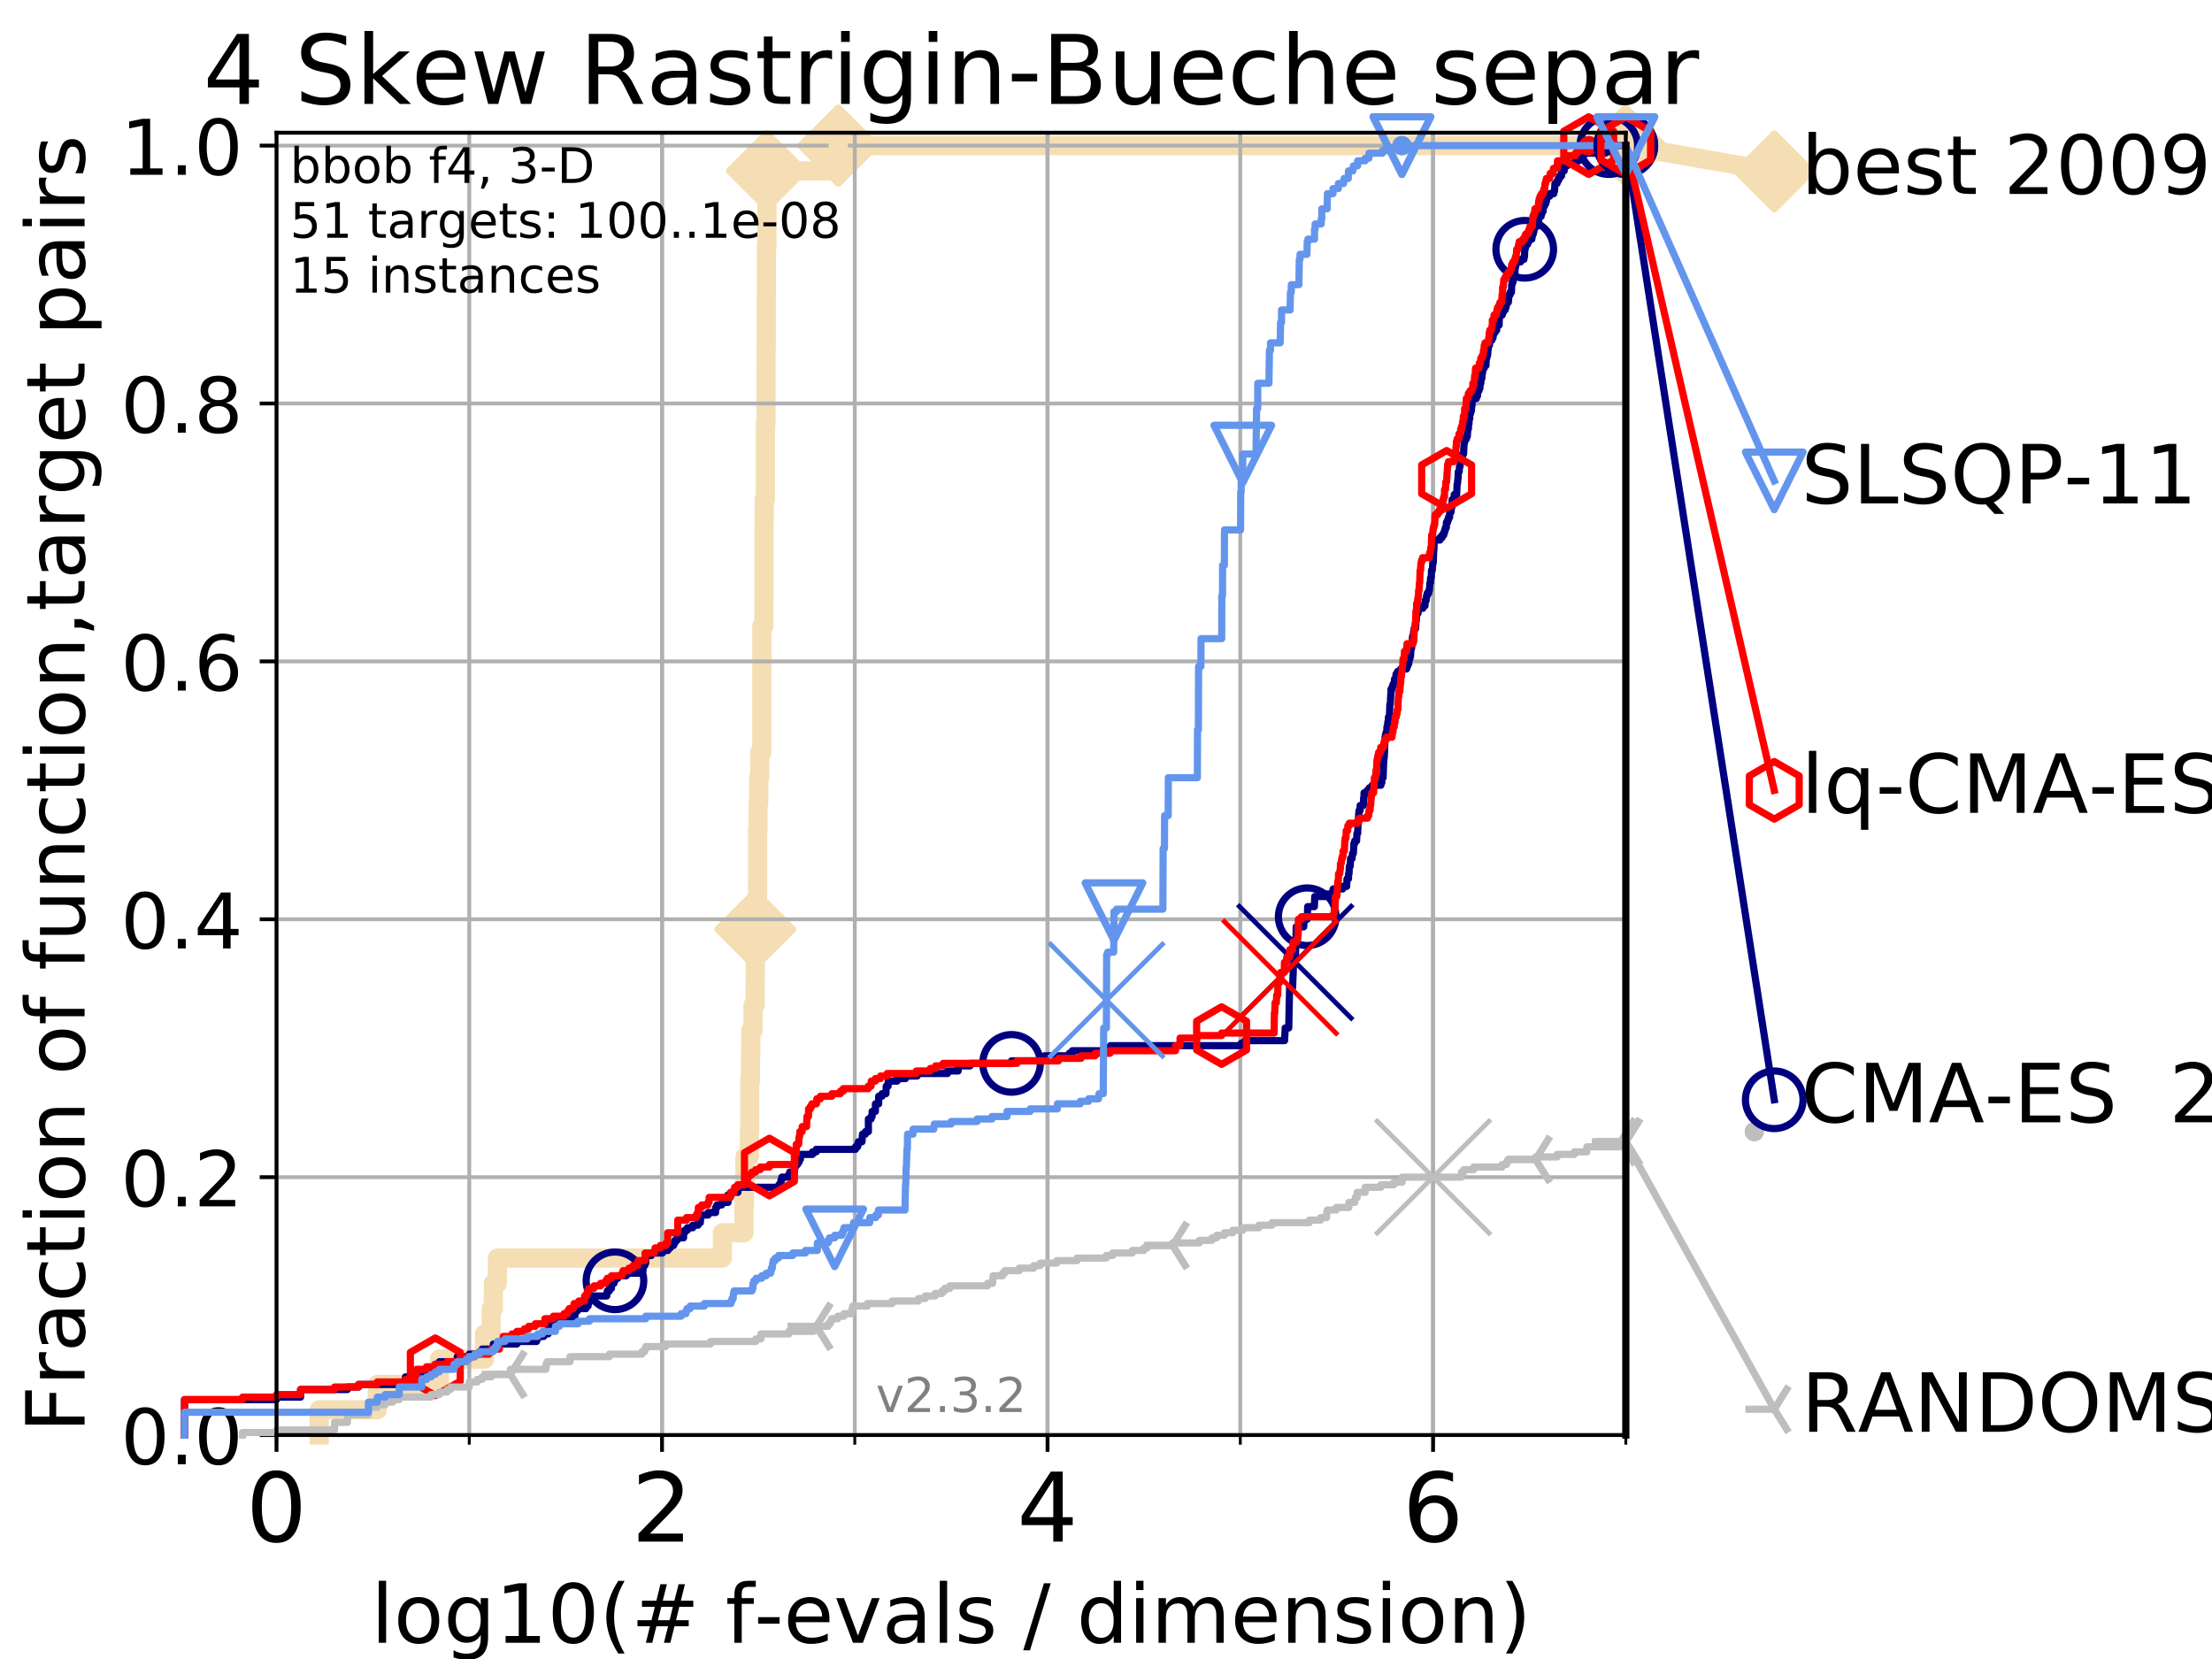 <?xml version="1.0" encoding="utf-8" standalone="no"?>
<!DOCTYPE svg PUBLIC "-//W3C//DTD SVG 1.1//EN"
  "http://www.w3.org/Graphics/SVG/1.1/DTD/svg11.dtd">
<!-- Created with matplotlib (https://matplotlib.org/) -->
<svg height="345.6pt" version="1.1" viewBox="0 0 460.8 345.6" width="460.8pt" xmlns="http://www.w3.org/2000/svg" xmlns:xlink="http://www.w3.org/1999/xlink">
 <defs>
  <style type="text/css">
*{stroke-linecap:butt;stroke-linejoin:round;}
  </style>
 </defs>
 <g id="figure_1">
  <g id="patch_1">
   <path d="M 0 345.6 
L 460.8 345.6 
L 460.8 0 
L 0 0 
z
" style="fill:#ffffff;"/>
  </g>
  <g id="axes_1">
   <g id="patch_2">
    <path d="M 57.6 298.944 
L 338.688 298.944 
L 338.688 27.648 
L 57.6 27.648 
z
" style="fill:#ffffff;"/>
   </g>
   <g id="line2d_1">
    <path d="M 66.508 298.944 
L 66.508 293.677 
L 78.596 293.677 
L 78.596 288.41 
L 91.535 288.41 
L 91.535 283.143 
L 100.935 283.143 
L 100.935 277.877 
L 102.331 277.877 
L 102.331 272.61 
L 102.772 272.61 
L 102.772 267.343 
L 103.623 267.343 
L 103.623 262.076 
L 150.486 262.076 
L 150.486 256.809 
L 154.972 256.809 
L 154.972 251.542 
L 155.081 251.542 
L 155.081 246.275 
L 155.189 246.275 
L 155.189 241.009 
L 156.114 241.009 
L 156.114 235.742 
L 156.175 235.742 
L 156.175 225.208 
L 156.338 225.208 
L 156.338 219.941 
L 156.398 219.941 
L 156.398 214.674 
L 156.875 214.674 
L 156.875 209.407 
L 157.32 209.407 
L 157.32 204.141 
L 157.339 204.141 
L 157.339 193.607 
L 157.472 193.607 
L 157.472 188.34 
L 157.81 188.34 
L 157.81 183.073 
L 157.828 183.073 
L 157.828 172.539 
L 157.921 172.539 
L 157.921 167.272 
L 158.049 167.272 
L 158.049 162.006 
L 158.268 162.006 
L 158.268 156.739 
L 158.697 156.739 
L 158.697 140.938 
L 158.714 140.938 
L 158.714 130.404 
L 159.133 130.404 
L 159.133 125.138 
L 159.15 125.138 
L 159.15 114.604 
L 159.167 114.604 
L 159.167 109.337 
L 159.184 109.337 
L 159.184 104.07 
L 159.44 104.07 
L 159.44 88.27 
L 159.558 88.27 
L 159.558 77.736 
L 159.574 77.736 
L 159.574 72.469 
L 159.625 72.469 
L 159.625 61.935 
L 159.658 61.935 
L 159.658 51.402 
L 159.758 51.402 
L 159.758 35.601 
L 174.634 35.601 
L 174.634 30.334 
L 338.688 30.334 
" style="fill:none;stroke:#f5deb3;stroke-linecap:square;stroke-width:4;"/>
   </g>
   <g id="line2d_2">
    <defs>
     <path d="M -0 7.778 
L 7.778 0 
L 0 -7.778 
L -7.778 -0 
z
" id="m877b5ce22a" style="stroke:#f5deb3;stroke-linejoin:miter;stroke-width:1.5;"/>
    </defs>
    <g>
     <use style="fill:#f5deb3;stroke:#f5deb3;stroke-linejoin:miter;stroke-width:1.5;" x="157.339" xlink:href="#m877b5ce22a" y="193.607"/>
     <use style="fill:#f5deb3;stroke:#f5deb3;stroke-linejoin:miter;stroke-width:1.5;" x="159.758" xlink:href="#m877b5ce22a" y="35.601"/>
     <use style="fill:#f5deb3;stroke:#f5deb3;stroke-linejoin:miter;stroke-width:1.5;" x="174.634" xlink:href="#m877b5ce22a" y="30.334"/>
     <use style="fill:#f5deb3;stroke:#f5deb3;stroke-linejoin:miter;stroke-width:1.5;" x="174.634" xlink:href="#m877b5ce22a" y="30.334"/>
     <use style="fill:#f5deb3;stroke:#f5deb3;stroke-linejoin:miter;stroke-width:1.5;" x="338.688" xlink:href="#m877b5ce22a" y="30.334"/>
    </g>
   </g>
   <g id="line2d_3">
    <path style="fill:none;stroke:#f5deb3;stroke-linecap:square;stroke-width:4;"/>
    <g/>
   </g>
   <g id="line2d_4">
    <path d="M 338.688 30.334 
L 369.608 35.706 
" style="fill:none;stroke:#f5deb3;stroke-linecap:square;stroke-width:4;"/>
    <g>
     <use style="fill:#f5deb3;stroke:#f5deb3;stroke-linejoin:miter;stroke-width:1.5;" x="338.688" xlink:href="#m877b5ce22a" y="30.334"/>
     <use style="fill:#f5deb3;stroke:#f5deb3;stroke-linejoin:miter;stroke-width:1.5;" x="369.608" xlink:href="#m877b5ce22a" y="35.706"/>
    </g>
   </g>
   <g id="matplotlib.axis_1">
    <g id="xtick_1">
     <g id="line2d_5">
      <path clip-path="url(#p7964c82298)" d="M 57.6 298.944 
L 57.6 27.648 
" style="fill:none;stroke:#b0b0b0;stroke-linecap:square;stroke-width:0.8;"/>
     </g>
     <g id="line2d_6">
      <defs>
       <path d="M 0 0 
L 0 3.5 
" id="m6609665664" style="stroke:#000000;stroke-width:0.8;"/>
      </defs>
      <g>
       <use style="stroke:#000000;stroke-width:0.8;" x="57.6" xlink:href="#m6609665664" y="298.944"/>
      </g>
     </g>
     <g id="text_1">
      <!-- 0 -->
      <defs>
       <path d="M 31.781 66.406 
Q 24.172 66.406 20.328 58.906 
Q 16.5 51.422 16.5 36.375 
Q 16.5 21.391 20.328 13.891 
Q 24.172 6.391 31.781 6.391 
Q 39.453 6.391 43.281 13.891 
Q 47.125 21.391 47.125 36.375 
Q 47.125 51.422 43.281 58.906 
Q 39.453 66.406 31.781 66.406 
z
M 31.781 74.219 
Q 44.047 74.219 50.516 64.516 
Q 56.984 54.828 56.984 36.375 
Q 56.984 17.969 50.516 8.266 
Q 44.047 -1.422 31.781 -1.422 
Q 19.531 -1.422 13.062 8.266 
Q 6.594 17.969 6.594 36.375 
Q 6.594 54.828 13.062 64.516 
Q 19.531 74.219 31.781 74.219 
z
" id="DejaVuSans-48"/>
      </defs>
      <g transform="translate(51.237 321.141)scale(0.2 -0.2)">
       <use xlink:href="#DejaVuSans-48"/>
      </g>
     </g>
    </g>
    <g id="xtick_2">
     <g id="line2d_7">
      <path clip-path="url(#p7964c82298)" d="M 137.911 298.944 
L 137.911 27.648 
" style="fill:none;stroke:#b0b0b0;stroke-linecap:square;stroke-width:0.8;"/>
     </g>
     <g id="line2d_8">
      <g>
       <use style="stroke:#000000;stroke-width:0.8;" x="137.911" xlink:href="#m6609665664" y="298.944"/>
      </g>
     </g>
     <g id="text_2">
      <!-- 2 -->
      <defs>
       <path d="M 19.188 8.297 
L 53.609 8.297 
L 53.609 0 
L 7.328 0 
L 7.328 8.297 
Q 12.938 14.109 22.625 23.891 
Q 32.328 33.688 34.812 36.531 
Q 39.547 41.844 41.422 45.531 
Q 43.312 49.219 43.312 52.781 
Q 43.312 58.594 39.234 62.25 
Q 35.156 65.922 28.609 65.922 
Q 23.969 65.922 18.812 64.312 
Q 13.672 62.703 7.812 59.422 
L 7.812 69.391 
Q 13.766 71.781 18.938 73 
Q 24.125 74.219 28.422 74.219 
Q 39.75 74.219 46.484 68.547 
Q 53.219 62.891 53.219 53.422 
Q 53.219 48.922 51.531 44.891 
Q 49.859 40.875 45.406 35.406 
Q 44.188 33.984 37.641 27.219 
Q 31.109 20.453 19.188 8.297 
z
" id="DejaVuSans-50"/>
      </defs>
      <g transform="translate(131.548 321.141)scale(0.2 -0.2)">
       <use xlink:href="#DejaVuSans-50"/>
      </g>
     </g>
    </g>
    <g id="xtick_3">
     <g id="line2d_9">
      <path clip-path="url(#p7964c82298)" d="M 218.222 298.944 
L 218.222 27.648 
" style="fill:none;stroke:#b0b0b0;stroke-linecap:square;stroke-width:0.8;"/>
     </g>
     <g id="line2d_10">
      <g>
       <use style="stroke:#000000;stroke-width:0.8;" x="218.222" xlink:href="#m6609665664" y="298.944"/>
      </g>
     </g>
     <g id="text_3">
      <!-- 4 -->
      <defs>
       <path d="M 37.797 64.312 
L 12.891 25.391 
L 37.797 25.391 
z
M 35.203 72.906 
L 47.609 72.906 
L 47.609 25.391 
L 58.016 25.391 
L 58.016 17.188 
L 47.609 17.188 
L 47.609 0 
L 37.797 0 
L 37.797 17.188 
L 4.891 17.188 
L 4.891 26.703 
z
" id="DejaVuSans-52"/>
      </defs>
      <g transform="translate(211.859 321.141)scale(0.2 -0.2)">
       <use xlink:href="#DejaVuSans-52"/>
      </g>
     </g>
    </g>
    <g id="xtick_4">
     <g id="line2d_11">
      <path clip-path="url(#p7964c82298)" d="M 298.533 298.944 
L 298.533 27.648 
" style="fill:none;stroke:#b0b0b0;stroke-linecap:square;stroke-width:0.8;"/>
     </g>
     <g id="line2d_12">
      <g>
       <use style="stroke:#000000;stroke-width:0.8;" x="298.533" xlink:href="#m6609665664" y="298.944"/>
      </g>
     </g>
     <g id="text_4">
      <!-- 6 -->
      <defs>
       <path d="M 33.016 40.375 
Q 26.375 40.375 22.484 35.828 
Q 18.609 31.297 18.609 23.391 
Q 18.609 15.531 22.484 10.953 
Q 26.375 6.391 33.016 6.391 
Q 39.656 6.391 43.531 10.953 
Q 47.406 15.531 47.406 23.391 
Q 47.406 31.297 43.531 35.828 
Q 39.656 40.375 33.016 40.375 
z
M 52.594 71.297 
L 52.594 62.312 
Q 48.875 64.062 45.094 64.984 
Q 41.312 65.922 37.594 65.922 
Q 27.828 65.922 22.672 59.328 
Q 17.531 52.734 16.797 39.406 
Q 19.672 43.656 24.016 45.922 
Q 28.375 48.188 33.594 48.188 
Q 44.578 48.188 50.953 41.516 
Q 57.328 34.859 57.328 23.391 
Q 57.328 12.156 50.688 5.359 
Q 44.047 -1.422 33.016 -1.422 
Q 20.359 -1.422 13.672 8.266 
Q 6.984 17.969 6.984 36.375 
Q 6.984 53.656 15.188 63.938 
Q 23.391 74.219 37.203 74.219 
Q 40.922 74.219 44.703 73.484 
Q 48.484 72.75 52.594 71.297 
z
" id="DejaVuSans-54"/>
      </defs>
      <g transform="translate(292.17 321.141)scale(0.2 -0.2)">
       <use xlink:href="#DejaVuSans-54"/>
      </g>
     </g>
    </g>
    <g id="xtick_5">
     <g id="line2d_13">
      <path clip-path="url(#p7964c82298)" d="M 57.6 298.944 
L 57.6 27.648 
" style="fill:none;stroke:#b0b0b0;stroke-linecap:square;stroke-width:0.8;"/>
     </g>
     <g id="line2d_14">
      <defs>
       <path d="M 0 0 
L 0 2 
" id="m9ccf6e5eec" style="stroke:#000000;stroke-width:0.6;"/>
      </defs>
      <g>
       <use style="stroke:#000000;stroke-width:0.6;" x="57.6" xlink:href="#m9ccf6e5eec" y="298.944"/>
      </g>
     </g>
    </g>
    <g id="xtick_6">
     <g id="line2d_15">
      <path clip-path="url(#p7964c82298)" d="M 97.755 298.944 
L 97.755 27.648 
" style="fill:none;stroke:#b0b0b0;stroke-linecap:square;stroke-width:0.8;"/>
     </g>
     <g id="line2d_16">
      <g>
       <use style="stroke:#000000;stroke-width:0.6;" x="97.755" xlink:href="#m9ccf6e5eec" y="298.944"/>
      </g>
     </g>
    </g>
    <g id="xtick_7">
     <g id="line2d_17">
      <path clip-path="url(#p7964c82298)" d="M 137.911 298.944 
L 137.911 27.648 
" style="fill:none;stroke:#b0b0b0;stroke-linecap:square;stroke-width:0.8;"/>
     </g>
     <g id="line2d_18">
      <g>
       <use style="stroke:#000000;stroke-width:0.6;" x="137.911" xlink:href="#m9ccf6e5eec" y="298.944"/>
      </g>
     </g>
    </g>
    <g id="xtick_8">
     <g id="line2d_19">
      <path clip-path="url(#p7964c82298)" d="M 178.066 298.944 
L 178.066 27.648 
" style="fill:none;stroke:#b0b0b0;stroke-linecap:square;stroke-width:0.8;"/>
     </g>
     <g id="line2d_20">
      <g>
       <use style="stroke:#000000;stroke-width:0.6;" x="178.066" xlink:href="#m9ccf6e5eec" y="298.944"/>
      </g>
     </g>
    </g>
    <g id="xtick_9">
     <g id="line2d_21">
      <path clip-path="url(#p7964c82298)" d="M 218.222 298.944 
L 218.222 27.648 
" style="fill:none;stroke:#b0b0b0;stroke-linecap:square;stroke-width:0.8;"/>
     </g>
     <g id="line2d_22">
      <g>
       <use style="stroke:#000000;stroke-width:0.6;" x="218.222" xlink:href="#m9ccf6e5eec" y="298.944"/>
      </g>
     </g>
    </g>
    <g id="xtick_10">
     <g id="line2d_23">
      <path clip-path="url(#p7964c82298)" d="M 258.377 298.944 
L 258.377 27.648 
" style="fill:none;stroke:#b0b0b0;stroke-linecap:square;stroke-width:0.8;"/>
     </g>
     <g id="line2d_24">
      <g>
       <use style="stroke:#000000;stroke-width:0.6;" x="258.377" xlink:href="#m9ccf6e5eec" y="298.944"/>
      </g>
     </g>
    </g>
    <g id="xtick_11">
     <g id="line2d_25">
      <path clip-path="url(#p7964c82298)" d="M 298.533 298.944 
L 298.533 27.648 
" style="fill:none;stroke:#b0b0b0;stroke-linecap:square;stroke-width:0.8;"/>
     </g>
     <g id="line2d_26">
      <g>
       <use style="stroke:#000000;stroke-width:0.6;" x="298.533" xlink:href="#m9ccf6e5eec" y="298.944"/>
      </g>
     </g>
    </g>
    <g id="xtick_12">
     <g id="line2d_27">
      <path clip-path="url(#p7964c82298)" d="M 338.688 298.944 
L 338.688 27.648 
" style="fill:none;stroke:#b0b0b0;stroke-linecap:square;stroke-width:0.8;"/>
     </g>
     <g id="line2d_28">
      <g>
       <use style="stroke:#000000;stroke-width:0.6;" x="338.688" xlink:href="#m9ccf6e5eec" y="298.944"/>
      </g>
     </g>
    </g>
    <g id="text_5">
     <!-- log10(# f-evals / dimension) -->
     <defs>
      <path d="M 9.422 75.984 
L 18.406 75.984 
L 18.406 0 
L 9.422 0 
z
" id="DejaVuSans-108"/>
      <path d="M 30.609 48.391 
Q 23.391 48.391 19.188 42.75 
Q 14.984 37.109 14.984 27.297 
Q 14.984 17.484 19.156 11.844 
Q 23.344 6.203 30.609 6.203 
Q 37.797 6.203 41.984 11.859 
Q 46.188 17.531 46.188 27.297 
Q 46.188 37.016 41.984 42.703 
Q 37.797 48.391 30.609 48.391 
z
M 30.609 56 
Q 42.328 56 49.016 48.375 
Q 55.719 40.766 55.719 27.297 
Q 55.719 13.875 49.016 6.219 
Q 42.328 -1.422 30.609 -1.422 
Q 18.844 -1.422 12.172 6.219 
Q 5.516 13.875 5.516 27.297 
Q 5.516 40.766 12.172 48.375 
Q 18.844 56 30.609 56 
z
" id="DejaVuSans-111"/>
      <path d="M 45.406 27.984 
Q 45.406 37.75 41.375 43.109 
Q 37.359 48.484 30.078 48.484 
Q 22.859 48.484 18.828 43.109 
Q 14.797 37.75 14.797 27.984 
Q 14.797 18.266 18.828 12.891 
Q 22.859 7.516 30.078 7.516 
Q 37.359 7.516 41.375 12.891 
Q 45.406 18.266 45.406 27.984 
z
M 54.391 6.781 
Q 54.391 -7.172 48.188 -13.984 
Q 42 -20.797 29.203 -20.797 
Q 24.469 -20.797 20.266 -20.094 
Q 16.062 -19.391 12.109 -17.922 
L 12.109 -9.188 
Q 16.062 -11.328 19.922 -12.344 
Q 23.781 -13.375 27.781 -13.375 
Q 36.625 -13.375 41.016 -8.766 
Q 45.406 -4.156 45.406 5.172 
L 45.406 9.625 
Q 42.625 4.781 38.281 2.391 
Q 33.938 0 27.875 0 
Q 17.828 0 11.672 7.656 
Q 5.516 15.328 5.516 27.984 
Q 5.516 40.672 11.672 48.328 
Q 17.828 56 27.875 56 
Q 33.938 56 38.281 53.609 
Q 42.625 51.219 45.406 46.391 
L 45.406 54.688 
L 54.391 54.688 
z
" id="DejaVuSans-103"/>
      <path d="M 12.406 8.297 
L 28.516 8.297 
L 28.516 63.922 
L 10.984 60.406 
L 10.984 69.391 
L 28.422 72.906 
L 38.281 72.906 
L 38.281 8.297 
L 54.391 8.297 
L 54.391 0 
L 12.406 0 
z
" id="DejaVuSans-49"/>
      <path d="M 31 75.875 
Q 24.469 64.656 21.281 53.656 
Q 18.109 42.672 18.109 31.391 
Q 18.109 20.125 21.312 9.062 
Q 24.516 -2 31 -13.188 
L 23.188 -13.188 
Q 15.875 -1.703 12.234 9.375 
Q 8.594 20.453 8.594 31.391 
Q 8.594 42.281 12.203 53.312 
Q 15.828 64.359 23.188 75.875 
z
" id="DejaVuSans-40"/>
      <path d="M 51.125 44 
L 36.922 44 
L 32.812 27.688 
L 47.125 27.688 
z
M 43.797 71.781 
L 38.719 51.516 
L 52.984 51.516 
L 58.109 71.781 
L 65.922 71.781 
L 60.891 51.516 
L 76.125 51.516 
L 76.125 44 
L 58.984 44 
L 54.984 27.688 
L 70.516 27.688 
L 70.516 20.219 
L 53.078 20.219 
L 48 0 
L 40.188 0 
L 45.219 20.219 
L 30.906 20.219 
L 25.875 0 
L 18.016 0 
L 23.094 20.219 
L 7.719 20.219 
L 7.719 27.688 
L 24.906 27.688 
L 29 44 
L 13.281 44 
L 13.281 51.516 
L 30.906 51.516 
L 35.891 71.781 
z
" id="DejaVuSans-35"/>
      <path id="DejaVuSans-32"/>
      <path d="M 37.109 75.984 
L 37.109 68.5 
L 28.516 68.5 
Q 23.688 68.5 21.797 66.547 
Q 19.922 64.594 19.922 59.516 
L 19.922 54.688 
L 34.719 54.688 
L 34.719 47.703 
L 19.922 47.703 
L 19.922 0 
L 10.891 0 
L 10.891 47.703 
L 2.297 47.703 
L 2.297 54.688 
L 10.891 54.688 
L 10.891 58.5 
Q 10.891 67.625 15.141 71.797 
Q 19.391 75.984 28.609 75.984 
z
" id="DejaVuSans-102"/>
      <path d="M 4.891 31.391 
L 31.203 31.391 
L 31.203 23.391 
L 4.891 23.391 
z
" id="DejaVuSans-45"/>
      <path d="M 56.203 29.594 
L 56.203 25.203 
L 14.891 25.203 
Q 15.484 15.922 20.484 11.062 
Q 25.484 6.203 34.422 6.203 
Q 39.594 6.203 44.453 7.469 
Q 49.312 8.734 54.109 11.281 
L 54.109 2.781 
Q 49.266 0.734 44.188 -0.344 
Q 39.109 -1.422 33.891 -1.422 
Q 20.797 -1.422 13.156 6.188 
Q 5.516 13.812 5.516 26.812 
Q 5.516 40.234 12.766 48.109 
Q 20.016 56 32.328 56 
Q 43.359 56 49.781 48.891 
Q 56.203 41.797 56.203 29.594 
z
M 47.219 32.234 
Q 47.125 39.594 43.094 43.984 
Q 39.062 48.391 32.422 48.391 
Q 24.906 48.391 20.391 44.141 
Q 15.875 39.891 15.188 32.172 
z
" id="DejaVuSans-101"/>
      <path d="M 2.984 54.688 
L 12.5 54.688 
L 29.594 8.797 
L 46.688 54.688 
L 56.203 54.688 
L 35.688 0 
L 23.484 0 
z
" id="DejaVuSans-118"/>
      <path d="M 34.281 27.484 
Q 23.391 27.484 19.188 25 
Q 14.984 22.516 14.984 16.5 
Q 14.984 11.719 18.141 8.906 
Q 21.297 6.109 26.703 6.109 
Q 34.188 6.109 38.703 11.406 
Q 43.219 16.703 43.219 25.484 
L 43.219 27.484 
z
M 52.203 31.203 
L 52.203 0 
L 43.219 0 
L 43.219 8.297 
Q 40.141 3.328 35.547 0.953 
Q 30.953 -1.422 24.312 -1.422 
Q 15.922 -1.422 10.953 3.297 
Q 6 8.016 6 15.922 
Q 6 25.141 12.172 29.828 
Q 18.359 34.516 30.609 34.516 
L 43.219 34.516 
L 43.219 35.406 
Q 43.219 41.609 39.141 45 
Q 35.062 48.391 27.688 48.391 
Q 23 48.391 18.547 47.266 
Q 14.109 46.141 10.016 43.891 
L 10.016 52.203 
Q 14.938 54.109 19.578 55.047 
Q 24.219 56 28.609 56 
Q 40.484 56 46.344 49.844 
Q 52.203 43.703 52.203 31.203 
z
" id="DejaVuSans-97"/>
      <path d="M 44.281 53.078 
L 44.281 44.578 
Q 40.484 46.531 36.375 47.5 
Q 32.281 48.484 27.875 48.484 
Q 21.188 48.484 17.844 46.438 
Q 14.5 44.391 14.5 40.281 
Q 14.5 37.156 16.891 35.375 
Q 19.281 33.594 26.516 31.984 
L 29.594 31.297 
Q 39.156 29.25 43.188 25.516 
Q 47.219 21.781 47.219 15.094 
Q 47.219 7.469 41.188 3.016 
Q 35.156 -1.422 24.609 -1.422 
Q 20.219 -1.422 15.453 -0.562 
Q 10.688 0.297 5.422 2 
L 5.422 11.281 
Q 10.406 8.688 15.234 7.391 
Q 20.062 6.109 24.812 6.109 
Q 31.156 6.109 34.562 8.281 
Q 37.984 10.453 37.984 14.406 
Q 37.984 18.062 35.516 20.016 
Q 33.062 21.969 24.703 23.781 
L 21.578 24.516 
Q 13.234 26.266 9.516 29.906 
Q 5.812 33.547 5.812 39.891 
Q 5.812 47.609 11.281 51.797 
Q 16.75 56 26.812 56 
Q 31.781 56 36.172 55.266 
Q 40.578 54.547 44.281 53.078 
z
" id="DejaVuSans-115"/>
      <path d="M 25.391 72.906 
L 33.688 72.906 
L 8.297 -9.281 
L 0 -9.281 
z
" id="DejaVuSans-47"/>
      <path d="M 45.406 46.391 
L 45.406 75.984 
L 54.391 75.984 
L 54.391 0 
L 45.406 0 
L 45.406 8.203 
Q 42.578 3.328 38.25 0.953 
Q 33.938 -1.422 27.875 -1.422 
Q 17.969 -1.422 11.734 6.484 
Q 5.516 14.406 5.516 27.297 
Q 5.516 40.188 11.734 48.094 
Q 17.969 56 27.875 56 
Q 33.938 56 38.25 53.625 
Q 42.578 51.266 45.406 46.391 
z
M 14.797 27.297 
Q 14.797 17.391 18.875 11.75 
Q 22.953 6.109 30.078 6.109 
Q 37.203 6.109 41.297 11.75 
Q 45.406 17.391 45.406 27.297 
Q 45.406 37.203 41.297 42.844 
Q 37.203 48.484 30.078 48.484 
Q 22.953 48.484 18.875 42.844 
Q 14.797 37.203 14.797 27.297 
z
" id="DejaVuSans-100"/>
      <path d="M 9.422 54.688 
L 18.406 54.688 
L 18.406 0 
L 9.422 0 
z
M 9.422 75.984 
L 18.406 75.984 
L 18.406 64.594 
L 9.422 64.594 
z
" id="DejaVuSans-105"/>
      <path d="M 52 44.188 
Q 55.375 50.25 60.062 53.125 
Q 64.75 56 71.094 56 
Q 79.641 56 84.281 50.016 
Q 88.922 44.047 88.922 33.016 
L 88.922 0 
L 79.891 0 
L 79.891 32.719 
Q 79.891 40.578 77.094 44.375 
Q 74.312 48.188 68.609 48.188 
Q 61.625 48.188 57.562 43.547 
Q 53.516 38.922 53.516 30.906 
L 53.516 0 
L 44.484 0 
L 44.484 32.719 
Q 44.484 40.625 41.703 44.406 
Q 38.922 48.188 33.109 48.188 
Q 26.219 48.188 22.156 43.531 
Q 18.109 38.875 18.109 30.906 
L 18.109 0 
L 9.078 0 
L 9.078 54.688 
L 18.109 54.688 
L 18.109 46.188 
Q 21.188 51.219 25.484 53.609 
Q 29.781 56 35.688 56 
Q 41.656 56 45.828 52.969 
Q 50 49.953 52 44.188 
z
" id="DejaVuSans-109"/>
      <path d="M 54.891 33.016 
L 54.891 0 
L 45.906 0 
L 45.906 32.719 
Q 45.906 40.484 42.875 44.328 
Q 39.844 48.188 33.797 48.188 
Q 26.516 48.188 22.312 43.547 
Q 18.109 38.922 18.109 30.906 
L 18.109 0 
L 9.078 0 
L 9.078 54.688 
L 18.109 54.688 
L 18.109 46.188 
Q 21.344 51.125 25.703 53.562 
Q 30.078 56 35.797 56 
Q 45.219 56 50.047 50.172 
Q 54.891 44.344 54.891 33.016 
z
" id="DejaVuSans-110"/>
      <path d="M 8.016 75.875 
L 15.828 75.875 
Q 23.141 64.359 26.781 53.312 
Q 30.422 42.281 30.422 31.391 
Q 30.422 20.453 26.781 9.375 
Q 23.141 -1.703 15.828 -13.188 
L 8.016 -13.188 
Q 14.5 -2 17.703 9.062 
Q 20.906 20.125 20.906 31.391 
Q 20.906 42.672 17.703 53.656 
Q 14.5 64.656 8.016 75.875 
z
" id="DejaVuSans-41"/>
     </defs>
     <g transform="translate(77.303 342.218)scale(0.17 -0.17)">
      <use xlink:href="#DejaVuSans-108"/>
      <use x="27.783" xlink:href="#DejaVuSans-111"/>
      <use x="88.965" xlink:href="#DejaVuSans-103"/>
      <use x="152.441" xlink:href="#DejaVuSans-49"/>
      <use x="216.064" xlink:href="#DejaVuSans-48"/>
      <use x="279.688" xlink:href="#DejaVuSans-40"/>
      <use x="318.701" xlink:href="#DejaVuSans-35"/>
      <use x="402.49" xlink:href="#DejaVuSans-32"/>
      <use x="434.277" xlink:href="#DejaVuSans-102"/>
      <use x="469.404" xlink:href="#DejaVuSans-45"/>
      <use x="505.488" xlink:href="#DejaVuSans-101"/>
      <use x="567.012" xlink:href="#DejaVuSans-118"/>
      <use x="626.191" xlink:href="#DejaVuSans-97"/>
      <use x="687.471" xlink:href="#DejaVuSans-108"/>
      <use x="715.254" xlink:href="#DejaVuSans-115"/>
      <use x="767.354" xlink:href="#DejaVuSans-32"/>
      <use x="799.141" xlink:href="#DejaVuSans-47"/>
      <use x="832.832" xlink:href="#DejaVuSans-32"/>
      <use x="864.619" xlink:href="#DejaVuSans-100"/>
      <use x="928.096" xlink:href="#DejaVuSans-105"/>
      <use x="955.879" xlink:href="#DejaVuSans-109"/>
      <use x="1053.291" xlink:href="#DejaVuSans-101"/>
      <use x="1114.814" xlink:href="#DejaVuSans-110"/>
      <use x="1178.193" xlink:href="#DejaVuSans-115"/>
      <use x="1230.293" xlink:href="#DejaVuSans-105"/>
      <use x="1258.076" xlink:href="#DejaVuSans-111"/>
      <use x="1319.258" xlink:href="#DejaVuSans-110"/>
      <use x="1382.637" xlink:href="#DejaVuSans-41"/>
     </g>
    </g>
   </g>
   <g id="matplotlib.axis_2">
    <g id="ytick_1">
     <g id="line2d_29">
      <path clip-path="url(#p7964c82298)" d="M 57.6 298.944 
L 338.688 298.944 
" style="fill:none;stroke:#b0b0b0;stroke-linecap:square;stroke-width:0.8;"/>
     </g>
     <g id="line2d_30">
      <defs>
       <path d="M 0 0 
L -3.5 0 
" id="m9f07928433" style="stroke:#000000;stroke-width:0.8;"/>
      </defs>
      <g>
       <use style="stroke:#000000;stroke-width:0.8;" x="57.6" xlink:href="#m9f07928433" y="298.944"/>
      </g>
     </g>
     <g id="text_6">
      <!-- 0.0 -->
      <defs>
       <path d="M 10.688 12.406 
L 21 12.406 
L 21 0 
L 10.688 0 
z
" id="DejaVuSans-46"/>
      </defs>
      <g transform="translate(25.155 305.023)scale(0.16 -0.16)">
       <use xlink:href="#DejaVuSans-48"/>
       <use x="63.623" xlink:href="#DejaVuSans-46"/>
       <use x="95.41" xlink:href="#DejaVuSans-48"/>
      </g>
     </g>
    </g>
    <g id="ytick_2">
     <g id="line2d_31">
      <path clip-path="url(#p7964c82298)" d="M 57.6 245.222 
L 338.688 245.222 
" style="fill:none;stroke:#b0b0b0;stroke-linecap:square;stroke-width:0.8;"/>
     </g>
     <g id="line2d_32">
      <g>
       <use style="stroke:#000000;stroke-width:0.8;" x="57.6" xlink:href="#m9f07928433" y="245.222"/>
      </g>
     </g>
     <g id="text_7">
      <!-- 0.2 -->
      <g transform="translate(25.155 251.301)scale(0.16 -0.16)">
       <use xlink:href="#DejaVuSans-48"/>
       <use x="63.623" xlink:href="#DejaVuSans-46"/>
       <use x="95.41" xlink:href="#DejaVuSans-50"/>
      </g>
     </g>
    </g>
    <g id="ytick_3">
     <g id="line2d_33">
      <path clip-path="url(#p7964c82298)" d="M 57.6 191.5 
L 338.688 191.5 
" style="fill:none;stroke:#b0b0b0;stroke-linecap:square;stroke-width:0.8;"/>
     </g>
     <g id="line2d_34">
      <g>
       <use style="stroke:#000000;stroke-width:0.8;" x="57.6" xlink:href="#m9f07928433" y="191.5"/>
      </g>
     </g>
     <g id="text_8">
      <!-- 0.4 -->
      <g transform="translate(25.155 197.579)scale(0.16 -0.16)">
       <use xlink:href="#DejaVuSans-48"/>
       <use x="63.623" xlink:href="#DejaVuSans-46"/>
       <use x="95.41" xlink:href="#DejaVuSans-52"/>
      </g>
     </g>
    </g>
    <g id="ytick_4">
     <g id="line2d_35">
      <path clip-path="url(#p7964c82298)" d="M 57.6 137.778 
L 338.688 137.778 
" style="fill:none;stroke:#b0b0b0;stroke-linecap:square;stroke-width:0.8;"/>
     </g>
     <g id="line2d_36">
      <g>
       <use style="stroke:#000000;stroke-width:0.8;" x="57.6" xlink:href="#m9f07928433" y="137.778"/>
      </g>
     </g>
     <g id="text_9">
      <!-- 0.6 -->
      <g transform="translate(25.155 143.857)scale(0.16 -0.16)">
       <use xlink:href="#DejaVuSans-48"/>
       <use x="63.623" xlink:href="#DejaVuSans-46"/>
       <use x="95.41" xlink:href="#DejaVuSans-54"/>
      </g>
     </g>
    </g>
    <g id="ytick_5">
     <g id="line2d_37">
      <path clip-path="url(#p7964c82298)" d="M 57.6 84.056 
L 338.688 84.056 
" style="fill:none;stroke:#b0b0b0;stroke-linecap:square;stroke-width:0.8;"/>
     </g>
     <g id="line2d_38">
      <g>
       <use style="stroke:#000000;stroke-width:0.8;" x="57.6" xlink:href="#m9f07928433" y="84.056"/>
      </g>
     </g>
     <g id="text_10">
      <!-- 0.8 -->
      <defs>
       <path d="M 31.781 34.625 
Q 24.75 34.625 20.719 30.859 
Q 16.703 27.094 16.703 20.516 
Q 16.703 13.922 20.719 10.156 
Q 24.75 6.391 31.781 6.391 
Q 38.812 6.391 42.859 10.172 
Q 46.922 13.969 46.922 20.516 
Q 46.922 27.094 42.891 30.859 
Q 38.875 34.625 31.781 34.625 
z
M 21.922 38.812 
Q 15.578 40.375 12.031 44.719 
Q 8.5 49.078 8.5 55.328 
Q 8.5 64.062 14.719 69.141 
Q 20.953 74.219 31.781 74.219 
Q 42.672 74.219 48.875 69.141 
Q 55.078 64.062 55.078 55.328 
Q 55.078 49.078 51.531 44.719 
Q 48 40.375 41.703 38.812 
Q 48.828 37.156 52.797 32.312 
Q 56.781 27.484 56.781 20.516 
Q 56.781 9.906 50.312 4.234 
Q 43.844 -1.422 31.781 -1.422 
Q 19.734 -1.422 13.25 4.234 
Q 6.781 9.906 6.781 20.516 
Q 6.781 27.484 10.781 32.312 
Q 14.797 37.156 21.922 38.812 
z
M 18.312 54.391 
Q 18.312 48.734 21.844 45.562 
Q 25.391 42.391 31.781 42.391 
Q 38.141 42.391 41.719 45.562 
Q 45.312 48.734 45.312 54.391 
Q 45.312 60.062 41.719 63.234 
Q 38.141 66.406 31.781 66.406 
Q 25.391 66.406 21.844 63.234 
Q 18.312 60.062 18.312 54.391 
z
" id="DejaVuSans-56"/>
      </defs>
      <g transform="translate(25.155 90.135)scale(0.16 -0.16)">
       <use xlink:href="#DejaVuSans-48"/>
       <use x="63.623" xlink:href="#DejaVuSans-46"/>
       <use x="95.41" xlink:href="#DejaVuSans-56"/>
      </g>
     </g>
    </g>
    <g id="ytick_6">
     <g id="line2d_39">
      <path clip-path="url(#p7964c82298)" d="M 57.6 30.334 
L 338.688 30.334 
" style="fill:none;stroke:#b0b0b0;stroke-linecap:square;stroke-width:0.8;"/>
     </g>
     <g id="line2d_40">
      <g>
       <use style="stroke:#000000;stroke-width:0.8;" x="57.6" xlink:href="#m9f07928433" y="30.334"/>
      </g>
     </g>
     <g id="text_11">
      <!-- 1.0 -->
      <g transform="translate(25.155 36.413)scale(0.16 -0.16)">
       <use xlink:href="#DejaVuSans-49"/>
       <use x="63.623" xlink:href="#DejaVuSans-46"/>
       <use x="95.41" xlink:href="#DejaVuSans-48"/>
      </g>
     </g>
    </g>
    <g id="text_12">
     <!-- Fraction of function,target pairs -->
     <defs>
      <path d="M 9.812 72.906 
L 51.703 72.906 
L 51.703 64.594 
L 19.672 64.594 
L 19.672 43.109 
L 48.578 43.109 
L 48.578 34.812 
L 19.672 34.812 
L 19.672 0 
L 9.812 0 
z
" id="DejaVuSans-70"/>
      <path d="M 41.109 46.297 
Q 39.594 47.172 37.812 47.578 
Q 36.031 48 33.891 48 
Q 26.266 48 22.188 43.047 
Q 18.109 38.094 18.109 28.812 
L 18.109 0 
L 9.078 0 
L 9.078 54.688 
L 18.109 54.688 
L 18.109 46.188 
Q 20.953 51.172 25.484 53.578 
Q 30.031 56 36.531 56 
Q 37.453 56 38.578 55.875 
Q 39.703 55.766 41.062 55.516 
z
" id="DejaVuSans-114"/>
      <path d="M 48.781 52.594 
L 48.781 44.188 
Q 44.969 46.297 41.141 47.344 
Q 37.312 48.391 33.406 48.391 
Q 24.656 48.391 19.812 42.844 
Q 14.984 37.312 14.984 27.297 
Q 14.984 17.281 19.812 11.734 
Q 24.656 6.203 33.406 6.203 
Q 37.312 6.203 41.141 7.25 
Q 44.969 8.297 48.781 10.406 
L 48.781 2.094 
Q 45.016 0.344 40.984 -0.531 
Q 36.969 -1.422 32.422 -1.422 
Q 20.062 -1.422 12.781 6.344 
Q 5.516 14.109 5.516 27.297 
Q 5.516 40.672 12.859 48.328 
Q 20.219 56 33.016 56 
Q 37.156 56 41.109 55.141 
Q 45.062 54.297 48.781 52.594 
z
" id="DejaVuSans-99"/>
      <path d="M 18.312 70.219 
L 18.312 54.688 
L 36.812 54.688 
L 36.812 47.703 
L 18.312 47.703 
L 18.312 18.016 
Q 18.312 11.328 20.141 9.422 
Q 21.969 7.516 27.594 7.516 
L 36.812 7.516 
L 36.812 0 
L 27.594 0 
Q 17.188 0 13.234 3.875 
Q 9.281 7.766 9.281 18.016 
L 9.281 47.703 
L 2.688 47.703 
L 2.688 54.688 
L 9.281 54.688 
L 9.281 70.219 
z
" id="DejaVuSans-116"/>
      <path d="M 8.5 21.578 
L 8.5 54.688 
L 17.484 54.688 
L 17.484 21.922 
Q 17.484 14.156 20.5 10.266 
Q 23.531 6.391 29.594 6.391 
Q 36.859 6.391 41.078 11.031 
Q 45.312 15.672 45.312 23.688 
L 45.312 54.688 
L 54.297 54.688 
L 54.297 0 
L 45.312 0 
L 45.312 8.406 
Q 42.047 3.422 37.719 1 
Q 33.406 -1.422 27.688 -1.422 
Q 18.266 -1.422 13.375 4.438 
Q 8.5 10.297 8.5 21.578 
z
M 31.109 56 
z
" id="DejaVuSans-117"/>
      <path d="M 11.719 12.406 
L 22.016 12.406 
L 22.016 4 
L 14.016 -11.625 
L 7.719 -11.625 
L 11.719 4 
z
" id="DejaVuSans-44"/>
      <path d="M 18.109 8.203 
L 18.109 -20.797 
L 9.078 -20.797 
L 9.078 54.688 
L 18.109 54.688 
L 18.109 46.391 
Q 20.953 51.266 25.266 53.625 
Q 29.594 56 35.594 56 
Q 45.562 56 51.781 48.094 
Q 58.016 40.188 58.016 27.297 
Q 58.016 14.406 51.781 6.484 
Q 45.562 -1.422 35.594 -1.422 
Q 29.594 -1.422 25.266 0.953 
Q 20.953 3.328 18.109 8.203 
z
M 48.688 27.297 
Q 48.688 37.203 44.609 42.844 
Q 40.531 48.484 33.406 48.484 
Q 26.266 48.484 22.188 42.844 
Q 18.109 37.203 18.109 27.297 
Q 18.109 17.391 22.188 11.75 
Q 26.266 6.109 33.406 6.109 
Q 40.531 6.109 44.609 11.75 
Q 48.688 17.391 48.688 27.297 
z
" id="DejaVuSans-112"/>
     </defs>
     <g transform="translate(17.62 298.435)rotate(-90)scale(0.17 -0.17)">
      <use xlink:href="#DejaVuSans-70"/>
      <use x="57.41" xlink:href="#DejaVuSans-114"/>
      <use x="98.523" xlink:href="#DejaVuSans-97"/>
      <use x="159.803" xlink:href="#DejaVuSans-99"/>
      <use x="214.783" xlink:href="#DejaVuSans-116"/>
      <use x="253.992" xlink:href="#DejaVuSans-105"/>
      <use x="281.775" xlink:href="#DejaVuSans-111"/>
      <use x="342.957" xlink:href="#DejaVuSans-110"/>
      <use x="406.336" xlink:href="#DejaVuSans-32"/>
      <use x="438.123" xlink:href="#DejaVuSans-111"/>
      <use x="499.305" xlink:href="#DejaVuSans-102"/>
      <use x="534.51" xlink:href="#DejaVuSans-32"/>
      <use x="566.297" xlink:href="#DejaVuSans-102"/>
      <use x="601.502" xlink:href="#DejaVuSans-117"/>
      <use x="664.881" xlink:href="#DejaVuSans-110"/>
      <use x="728.26" xlink:href="#DejaVuSans-99"/>
      <use x="783.24" xlink:href="#DejaVuSans-116"/>
      <use x="822.449" xlink:href="#DejaVuSans-105"/>
      <use x="850.232" xlink:href="#DejaVuSans-111"/>
      <use x="911.414" xlink:href="#DejaVuSans-110"/>
      <use x="974.793" xlink:href="#DejaVuSans-44"/>
      <use x="1006.58" xlink:href="#DejaVuSans-116"/>
      <use x="1045.789" xlink:href="#DejaVuSans-97"/>
      <use x="1107.068" xlink:href="#DejaVuSans-114"/>
      <use x="1148.166" xlink:href="#DejaVuSans-103"/>
      <use x="1211.643" xlink:href="#DejaVuSans-101"/>
      <use x="1273.166" xlink:href="#DejaVuSans-116"/>
      <use x="1312.375" xlink:href="#DejaVuSans-32"/>
      <use x="1344.162" xlink:href="#DejaVuSans-112"/>
      <use x="1407.639" xlink:href="#DejaVuSans-97"/>
      <use x="1468.918" xlink:href="#DejaVuSans-105"/>
      <use x="1496.701" xlink:href="#DejaVuSans-114"/>
      <use x="1537.814" xlink:href="#DejaVuSans-115"/>
     </g>
    </g>
   </g>
   <g id="line2d_41">
    <defs>
     <path d="M 0 1.5 
C 0.398 1.5 0.779 1.342 1.061 1.061 
C 1.342 0.779 1.5 0.398 1.5 0 
C 1.5 -0.398 1.342 -0.779 1.061 -1.061 
C 0.779 -1.342 0.398 -1.5 0 -1.5 
C -0.398 -1.5 -0.779 -1.342 -1.061 -1.061 
C -1.342 -0.779 -1.5 -0.398 -1.5 0 
C -1.5 0.398 -1.342 0.779 -1.061 1.061 
C -0.779 1.342 -0.398 1.5 0 1.5 
z
" id="m6fe06232e6" style="stroke:#f5deb3;"/>
    </defs>
    <g>
     <use style="fill:#f5deb3;stroke:#f5deb3;" x="174.634" xlink:href="#m6fe06232e6" y="30.334"/>
     <use style="fill:#f5deb3;stroke:#f5deb3;" x="174.634" xlink:href="#m6fe06232e6" y="30.334"/>
    </g>
   </g>
   <g id="line2d_42">
    <defs>
     <path d="M 0 1.5 
C 0.398 1.5 0.779 1.342 1.061 1.061 
C 1.342 0.779 1.5 0.398 1.5 0 
C 1.5 -0.398 1.342 -0.779 1.061 -1.061 
C 0.779 -1.342 0.398 -1.5 0 -1.5 
C -0.398 -1.5 -0.779 -1.342 -1.061 -1.061 
C -1.342 -0.779 -1.5 -0.398 -1.5 0 
C -1.5 0.398 -1.342 0.779 -1.061 1.061 
C -0.779 1.342 -0.398 1.5 0 1.5 
z
" id="m24f666a56e" style="stroke:#000080;"/>
    </defs>
    <g>
     <use style="fill:#000080;stroke:#000080;" x="335.151" xlink:href="#m24f666a56e" y="30.334"/>
     <use style="fill:#000080;stroke:#000080;" x="335.151" xlink:href="#m24f666a56e" y="30.334"/>
    </g>
   </g>
   <g id="line2d_43">
    <path d="M 38.441 298.944 
L 38.441 291.57 
L 57.6 291.57 
L 57.6 291.044 
L 62.617 291.044 
L 62.617 289.464 
L 72.376 289.464 
L 72.376 288.937 
L 74.705 288.937 
L 74.705 288.41 
L 84.464 288.41 
L 84.464 286.83 
L 85.667 286.83 
L 85.667 286.304 
L 86.793 286.304 
L 86.793 285.777 
L 89.79 285.777 
L 89.79 285.25 
L 90.684 285.25 
L 90.684 284.197 
L 91.535 284.197 
L 91.535 283.67 
L 95.26 283.67 
L 95.26 282.617 
L 97.755 282.617 
L 97.755 282.09 
L 99.938 282.09 
L 99.938 281.563 
L 100.444 281.563 
L 100.444 281.037 
L 102.772 281.037 
L 102.772 279.983 
L 107.68 279.983 
L 107.68 279.457 
L 111.768 279.457 
L 111.768 278.93 
L 112.026 278.93 
L 112.026 278.403 
L 113.264 278.403 
L 113.264 277.877 
L 114.194 277.877 
L 114.194 276.823 
L 114.419 276.823 
L 114.419 275.77 
L 115.502 275.77 
L 115.502 275.243 
L 117.857 275.243 
L 117.857 274.716 
L 118.925 274.716 
L 118.925 274.19 
L 119.768 274.19 
L 119.768 273.136 
L 120.255 273.136 
L 120.255 272.61 
L 122.076 272.61 
L 122.076 272.083 
L 122.503 272.083 
L 122.503 271.556 
L 122.643 271.556 
L 122.643 271.03 
L 122.782 271.03 
L 122.782 269.976 
L 126.395 269.976 
L 126.395 269.45 
L 126.507 269.45 
L 126.507 268.923 
L 126.948 268.923 
L 126.948 268.396 
L 127.379 268.396 
L 127.379 267.343 
L 127.903 267.343 
L 127.903 266.816 
L 128.108 266.816 
L 128.108 266.289 
L 128.709 266.289 
L 128.709 265.763 
L 130.488 265.763 
L 130.488 265.236 
L 133.048 265.236 
L 133.048 264.709 
L 133.947 264.709 
L 134.019 263.656 
L 134.308 263.656 
L 134.308 263.129 
L 134.521 263.129 
L 134.521 261.549 
L 135.682 261.549 
L 135.682 261.023 
L 138.027 261.023 
L 138.027 260.496 
L 139.145 260.496 
L 139.145 259.969 
L 139.626 259.969 
L 139.626 259.443 
L 140.348 259.443 
L 140.348 258.916 
L 140.599 258.916 
L 140.599 258.389 
L 141.042 258.389 
L 141.042 257.862 
L 142.397 257.862 
L 142.397 256.809 
L 142.62 256.809 
L 142.62 256.282 
L 143.187 256.282 
L 143.187 255.756 
L 144.31 255.756 
L 144.31 255.229 
L 145.403 255.229 
L 145.403 254.702 
L 145.888 254.702 
L 145.998 253.122 
L 147.503 253.122 
L 147.503 252.596 
L 149.074 252.596 
L 149.074 251.542 
L 149.347 251.542 
L 149.347 251.016 
L 150.344 251.016 
L 150.344 250.489 
L 151.661 250.489 
L 151.661 248.909 
L 152.36 248.909 
L 152.36 248.382 
L 153.727 248.382 
L 153.75 247.329 
L 162.26 247.329 
L 162.26 246.802 
L 162.602 246.802 
L 162.602 246.275 
L 162.715 246.275 
L 162.715 245.749 
L 162.868 245.749 
L 162.868 245.222 
L 164.282 245.222 
L 164.282 244.695 
L 164.512 244.695 
L 164.512 244.169 
L 165.495 244.169 
L 165.59 243.115 
L 165.697 243.115 
L 165.697 242.589 
L 166.14 242.589 
L 166.14 242.062 
L 166.482 242.062 
L 166.482 241.535 
L 166.718 241.535 
L 166.818 240.482 
L 169.254 240.482 
L 169.254 239.955 
L 170.036 239.955 
L 170.036 239.428 
L 178.211 239.428 
L 178.211 238.902 
L 178.661 238.902 
L 178.661 238.375 
L 178.812 238.375 
L 178.812 237.848 
L 179.569 237.848 
L 179.665 236.268 
L 180.28 236.268 
L 180.28 235.742 
L 180.903 235.742 
L 180.903 233.108 
L 181.462 233.108 
L 181.462 232.582 
L 181.681 232.582 
L 181.681 231.528 
L 182.367 231.528 
L 182.367 229.948 
L 183.044 229.948 
L 183.044 228.368 
L 183.738 228.368 
L 183.738 227.841 
L 184.558 227.841 
L 184.618 226.261 
L 185.017 226.261 
L 185.017 225.208 
L 186.891 225.208 
L 186.891 224.681 
L 188.637 224.681 
L 188.637 224.155 
L 191.049 224.155 
L 191.049 223.628 
L 197.383 223.628 
L 197.383 223.101 
L 199.598 223.101 
L 199.6 222.048 
L 202.08 222.048 
L 202.08 221.521 
L 210.724 221.521 
L 210.724 220.994 
L 217.588 220.994 
L 217.588 219.941 
L 222.764 219.941 
L 222.764 219.414 
L 223.369 219.414 
L 223.369 218.888 
L 231.095 218.888 
L 231.095 218.361 
L 231.312 218.361 
L 231.312 217.834 
L 258.586 217.834 
L 258.586 217.308 
L 259.356 217.308 
L 259.356 216.781 
L 267.598 216.781 
L 267.709 214.674 
L 267.721 214.674 
L 267.721 214.148 
L 268.468 214.148 
L 268.575 208.881 
L 268.58 208.881 
L 268.648 205.721 
L 269.272 205.721 
L 269.371 203.087 
L 269.385 203.087 
L 269.439 200.98 
L 269.525 200.98 
L 269.525 200.454 
L 269.831 200.454 
L 269.929 196.767 
L 269.962 196.767 
L 270.022 193.08 
L 271.586 193.08 
L 271.684 191.5 
L 272.315 191.5 
L 272.422 188.867 
L 273.806 188.867 
L 273.892 186.76 
L 276.269 186.76 
L 276.269 186.233 
L 277.572 186.233 
L 277.572 185.706 
L 277.736 185.706 
L 277.736 185.18 
L 279.721 185.18 
L 279.721 184.653 
L 280.533 184.653 
L 280.606 183.073 
L 280.911 183.073 
L 280.929 182.02 
L 281.023 182.02 
L 281.09 180.44 
L 281.27 180.44 
L 281.342 178.86 
L 281.662 178.86 
L 281.736 177.806 
L 281.921 177.806 
L 282.012 176.226 
L 282.032 176.226 
L 282.032 175.699 
L 282.213 175.699 
L 282.213 175.173 
L 282.599 175.173 
L 282.672 173.593 
L 282.832 173.593 
L 282.893 171.486 
L 282.957 171.486 
L 283.056 169.379 
L 283.097 169.379 
L 283.097 168.853 
L 283.332 168.853 
L 283.343 167.799 
L 284.021 167.799 
L 284.066 166.219 
L 284.148 166.219 
L 284.153 165.166 
L 284.818 165.166 
L 284.818 164.639 
L 285.265 164.639 
L 285.265 164.112 
L 285.854 164.112 
L 285.854 163.586 
L 287.662 163.586 
L 287.662 163.059 
L 287.857 163.059 
L 287.859 162.006 
L 288.124 162.006 
L 288.234 158.846 
L 288.248 158.846 
L 288.312 157.792 
L 288.366 157.792 
L 288.476 155.159 
L 288.494 155.159 
L 288.523 153.579 
L 288.611 153.579 
L 288.611 153.052 
L 288.762 153.052 
L 288.762 152.525 
L 288.912 152.525 
L 288.917 151.472 
L 289.029 151.472 
L 289.105 150.419 
L 289.183 150.419 
L 289.246 149.365 
L 289.435 149.365 
L 289.532 146.732 
L 289.621 146.732 
L 289.728 144.625 
L 289.769 144.625 
L 289.769 143.572 
L 290.005 143.572 
L 290.005 143.045 
L 290.206 143.045 
L 290.206 142.518 
L 290.482 142.518 
L 290.505 141.465 
L 290.74 141.465 
L 290.831 140.411 
L 291.134 140.411 
L 291.134 139.885 
L 291.766 139.885 
L 291.766 139.358 
L 293.016 139.358 
L 293.016 138.831 
L 293.214 138.831 
L 293.214 138.305 
L 293.463 138.305 
L 293.554 137.251 
L 293.695 137.251 
L 293.695 136.725 
L 293.845 136.725 
L 293.914 135.145 
L 294.045 135.145 
L 294.153 134.091 
L 294.172 134.091 
L 294.276 132.511 
L 294.406 132.511 
L 294.5 131.458 
L 294.581 131.458 
L 294.581 130.931 
L 294.897 130.931 
L 294.98 129.351 
L 295.036 129.351 
L 295.137 127.771 
L 295.401 127.771 
L 295.483 126.718 
L 296.42 126.718 
L 296.42 126.191 
L 296.857 126.191 
L 296.88 125.138 
L 297.098 125.138 
L 297.181 124.084 
L 297.318 124.084 
L 297.318 123.558 
L 297.643 123.558 
L 297.643 123.031 
L 297.767 123.031 
L 297.87 121.451 
L 297.995 121.451 
L 298.009 120.397 
L 298.147 120.397 
L 298.212 118.817 
L 298.373 118.817 
L 298.475 117.237 
L 298.573 117.237 
L 298.668 114.604 
L 298.7 114.604 
L 298.797 112.497 
L 299.965 112.497 
L 299.965 111.97 
L 300.423 111.97 
L 300.423 111.444 
L 300.771 111.444 
L 300.771 110.917 
L 300.941 110.917 
L 300.941 110.39 
L 301.11 110.39 
L 301.11 109.864 
L 301.31 109.864 
L 301.315 108.81 
L 301.567 108.81 
L 301.567 108.284 
L 301.749 108.284 
L 301.749 107.757 
L 301.982 107.757 
L 301.984 106.704 
L 302.259 106.704 
L 302.343 105.65 
L 302.467 105.65 
L 302.505 104.07 
L 302.912 104.07 
L 302.948 103.017 
L 303.444 103.017 
L 303.542 100.91 
L 303.597 100.91 
L 303.69 99.857 
L 303.724 99.857 
L 303.789 98.277 
L 303.977 98.277 
L 304.035 97.223 
L 304.157 97.223 
L 304.192 96.17 
L 304.272 96.17 
L 304.354 95.116 
L 304.64 95.116 
L 304.64 94.59 
L 304.885 94.59 
L 304.987 92.483 
L 305.022 92.483 
L 305.022 91.956 
L 305.177 91.956 
L 305.177 91.43 
L 305.482 91.43 
L 305.482 90.903 
L 305.668 90.903 
L 305.773 89.323 
L 305.899 89.323 
L 305.913 88.27 
L 306.02 88.27 
L 306.043 87.216 
L 306.178 87.216 
L 306.179 86.163 
L 306.346 86.163 
L 306.346 85.636 
L 306.513 85.636 
L 306.579 84.583 
L 306.636 84.583 
L 306.701 83.529 
L 306.749 83.529 
L 306.749 83.003 
L 307.556 83.003 
L 307.556 82.476 
L 307.798 82.476 
L 307.819 81.423 
L 308.092 81.423 
L 308.092 80.896 
L 308.295 80.896 
L 308.36 79.843 
L 308.475 79.843 
L 308.567 78.789 
L 308.704 78.789 
L 308.745 77.736 
L 308.835 77.736 
L 308.926 76.682 
L 309.189 76.682 
L 309.189 76.156 
L 309.542 76.156 
L 309.618 74.576 
L 309.735 74.576 
L 309.735 74.049 
L 309.883 74.049 
L 309.975 72.996 
L 309.995 72.996 
L 310.079 71.942 
L 310.279 71.942 
L 310.32 70.889 
L 310.775 70.889 
L 310.775 70.362 
L 311.027 70.362 
L 311.119 69.309 
L 311.433 69.309 
L 311.433 68.782 
L 311.783 68.782 
L 311.812 67.729 
L 312.295 67.729 
L 312.324 66.149 
L 312.433 66.149 
L 312.433 65.622 
L 312.957 65.622 
L 312.957 65.095 
L 313.15 65.095 
L 313.15 64.569 
L 313.558 64.569 
L 313.558 64.042 
L 313.74 64.042 
L 313.74 63.515 
L 313.857 63.515 
L 313.857 62.989 
L 314.211 62.989 
L 314.316 61.935 
L 314.329 61.935 
L 314.329 61.409 
L 314.585 61.409 
L 314.585 60.882 
L 314.856 60.882 
L 314.918 59.302 
L 314.984 59.302 
L 314.984 58.775 
L 315.203 58.775 
L 315.222 57.722 
L 315.405 57.722 
L 315.405 57.195 
L 315.569 57.195 
L 315.633 55.615 
L 315.746 55.615 
L 315.746 55.088 
L 315.875 55.088 
L 315.875 54.562 
L 316.768 54.562 
L 316.768 54.035 
L 317.466 54.035 
L 317.466 53.508 
L 317.579 53.508 
L 317.631 51.928 
L 317.724 51.928 
L 317.724 51.402 
L 317.866 51.402 
L 317.866 50.875 
L 318.243 50.875 
L 318.243 50.348 
L 318.484 50.348 
L 318.484 49.821 
L 319.11 49.821 
L 319.11 49.295 
L 319.223 49.295 
L 319.223 48.768 
L 319.407 48.768 
L 319.407 48.241 
L 319.54 48.241 
L 319.54 47.715 
L 319.66 47.715 
L 319.66 47.188 
L 320.135 47.188 
L 320.135 46.661 
L 320.497 46.661 
L 320.55 45.081 
L 321.039 45.081 
L 321.039 44.555 
L 321.202 44.555 
L 321.202 44.028 
L 321.455 44.028 
L 321.507 42.975 
L 321.737 42.975 
L 321.737 42.448 
L 322.006 42.448 
L 322.006 41.921 
L 322.157 41.921 
L 322.174 40.868 
L 322.836 40.868 
L 322.836 40.341 
L 323.689 40.341 
L 323.689 39.814 
L 323.828 39.814 
L 323.922 38.234 
L 324.346 38.234 
L 324.346 37.708 
L 324.612 37.708 
L 324.612 37.181 
L 324.885 37.181 
L 324.885 36.654 
L 325.294 36.654 
L 325.298 35.601 
L 325.848 35.601 
L 325.849 34.548 
L 326.447 34.548 
L 326.447 34.021 
L 328.22 34.021 
L 328.22 33.494 
L 328.964 33.494 
L 328.964 32.968 
L 329.567 32.968 
L 329.567 32.441 
L 329.906 32.441 
L 329.906 31.914 
L 334.422 31.914 
L 334.422 31.387 
L 334.684 31.387 
L 334.684 30.861 
L 335.151 30.861 
L 335.151 30.334 
L 338.688 30.334 
L 338.688 30.334 
" style="fill:none;stroke:#000080;stroke-linecap:square;stroke-width:1.5;"/>
   </g>
   <g id="line2d_44">
    <defs>
     <path d="M 0 6 
C 1.591 6 3.117 5.368 4.243 4.243 
C 5.368 3.117 6 1.591 6 0 
C 6 -1.591 5.368 -3.117 4.243 -4.243 
C 3.117 -5.368 1.591 -6 0 -6 
C -1.591 -6 -3.117 -5.368 -4.243 -4.243 
C -5.368 -3.117 -6 -1.591 -6 0 
C -6 1.591 -5.368 3.117 -4.243 4.243 
C -3.117 5.368 -1.591 6 0 6 
z
" id="macb3b9a69f" style="stroke:#000080;stroke-width:1.5;"/>
    </defs>
    <g>
     <use style="fill-opacity:0;stroke:#000080;stroke-width:1.5;" x="128.108" xlink:href="#macb3b9a69f" y="266.816"/>
     <use style="fill-opacity:0;stroke:#000080;stroke-width:1.5;" x="210.724" xlink:href="#macb3b9a69f" y="221.521"/>
     <use style="fill-opacity:0;stroke:#000080;stroke-width:1.5;" x="272.315" xlink:href="#macb3b9a69f" y="190.973"/>
     <use style="fill-opacity:0;stroke:#000080;stroke-width:1.5;" x="317.631" xlink:href="#macb3b9a69f" y="51.928"/>
     <use style="fill-opacity:0;stroke:#000080;stroke-width:1.5;" x="335.151" xlink:href="#macb3b9a69f" y="30.334"/>
     <use style="fill-opacity:0;stroke:#000080;stroke-width:1.5;" x="338.688" xlink:href="#macb3b9a69f" y="30.334"/>
    </g>
   </g>
   <g id="line2d_45">
    <path style="fill:none;stroke:#000080;stroke-linecap:square;stroke-width:1.5;"/>
    <g/>
   </g>
   <g id="line2d_46">
    <path clip-path="url(#p7964c82298)" d="M 269.824 200.454 
" style="fill:none;stroke:#000080;stroke-linecap:square;stroke-width:1.5;"/>
    <defs>
     <path d="M -12 12 
L 12 -12 
M -12 -12 
L 12 12 
" id="m01b719f827" style="stroke:#000080;"/>
    </defs>
    <g clip-path="url(#p7964c82298)">
     <use style="fill:#000080;stroke:#000080;" x="269.824" xlink:href="#m01b719f827" y="200.454"/>
    </g>
   </g>
   <g id="line2d_47">
    <defs>
     <path d="M 0 1.5 
C 0.398 1.5 0.779 1.342 1.061 1.061 
C 1.342 0.779 1.5 0.398 1.5 0 
C 1.5 -0.398 1.342 -0.779 1.061 -1.061 
C 0.779 -1.342 0.398 -1.5 0 -1.5 
C -0.398 -1.5 -0.779 -1.342 -1.061 -1.061 
C -1.342 -0.779 -1.5 -0.398 -1.5 0 
C -1.5 0.398 -1.342 0.779 -1.061 1.061 
C -0.779 1.342 -0.398 1.5 0 1.5 
z
" id="m5924daf0a9" style="stroke:#ff0000;"/>
    </defs>
    <g>
     <use style="fill:#ff0000;stroke:#ff0000;" x="330.959" xlink:href="#m5924daf0a9" y="30.334"/>
     <use style="fill:#ff0000;stroke:#ff0000;" x="330.959" xlink:href="#m5924daf0a9" y="30.334"/>
    </g>
   </g>
   <g id="line2d_48">
    <path d="M 38.441 298.944 
L 38.441 291.57 
L 50.529 291.57 
L 50.529 291.044 
L 57.6 291.044 
L 57.6 290.517 
L 62.617 290.517 
L 62.617 289.464 
L 69.688 289.464 
L 69.688 288.937 
L 74.705 288.937 
L 74.705 288.41 
L 78.596 288.41 
L 78.596 287.884 
L 84.464 287.884 
L 84.464 287.357 
L 86.793 287.357 
L 86.793 285.25 
L 88.847 285.25 
L 88.847 284.723 
L 90.684 284.723 
L 90.684 284.197 
L 93.122 284.197 
L 93.122 283.67 
L 95.918 283.67 
L 95.918 283.143 
L 96.552 283.143 
L 96.552 282.617 
L 98.881 282.617 
L 98.881 282.09 
L 101.878 282.09 
L 101.878 281.563 
L 102.331 281.563 
L 102.331 281.037 
L 104.034 281.037 
L 104.034 279.457 
L 104.826 279.457 
L 104.826 278.403 
L 106.664 278.403 
L 106.664 277.877 
L 107.68 277.877 
L 107.68 277.35 
L 109.252 277.35 
L 109.252 276.823 
L 110.132 276.823 
L 110.132 276.296 
L 111.506 276.296 
L 111.506 275.77 
L 113.501 275.77 
L 113.501 274.716 
L 115.291 274.716 
L 115.291 274.19 
L 117.486 274.19 
L 117.486 273.663 
L 118.221 273.663 
L 118.221 273.136 
L 118.577 273.136 
L 118.577 272.61 
L 119.436 272.61 
L 119.436 272.083 
L 119.603 272.083 
L 119.603 271.556 
L 120.572 271.556 
L 120.572 271.03 
L 121.785 271.03 
L 121.785 269.976 
L 122.22 269.976 
L 122.22 269.45 
L 122.362 269.45 
L 122.362 268.923 
L 122.643 268.923 
L 122.643 268.396 
L 123.725 268.396 
L 123.725 267.87 
L 125.111 267.87 
L 125.111 267.343 
L 126.168 267.343 
L 126.168 266.816 
L 126.507 266.816 
L 126.507 266.289 
L 127.379 266.289 
L 127.379 265.763 
L 129.574 265.763 
L 129.574 265.236 
L 129.761 265.236 
L 129.761 264.709 
L 131.013 264.709 
L 131.013 264.183 
L 131.856 264.183 
L 131.856 263.656 
L 132.816 263.656 
L 132.894 262.603 
L 134.379 262.603 
L 134.379 261.023 
L 136.33 261.023 
L 136.33 260.496 
L 136.457 260.496 
L 136.457 259.969 
L 137.559 259.969 
L 137.559 259.443 
L 138.762 259.443 
L 138.762 258.916 
L 139.091 258.916 
L 139.091 256.809 
L 141.187 256.809 
L 141.187 254.176 
L 143.015 254.176 
L 143.015 253.649 
L 145.021 253.649 
L 145.021 253.122 
L 145.289 253.122 
L 145.289 252.596 
L 145.479 252.596 
L 145.479 251.542 
L 146.18 251.542 
L 146.18 251.016 
L 147.47 251.016 
L 147.47 250.489 
L 147.703 250.489 
L 147.736 249.436 
L 152.182 249.436 
L 152.182 248.382 
L 152.91 248.382 
L 152.91 247.855 
L 153.032 247.855 
L 153.032 247.329 
L 153.68 247.329 
L 153.68 246.802 
L 155.232 246.802 
L 155.232 246.275 
L 155.679 246.275 
L 155.721 245.222 
L 155.97 245.222 
L 155.97 244.695 
L 156.638 244.695 
L 156.638 244.169 
L 157.434 244.169 
L 157.434 243.642 
L 158.376 243.642 
L 158.376 243.115 
L 160.282 243.115 
L 160.282 242.589 
L 165.59 242.589 
L 165.59 240.482 
L 165.873 240.482 
L 165.873 238.375 
L 166.369 238.375 
L 166.46 236.795 
L 166.573 236.795 
L 166.618 235.742 
L 167.093 235.742 
L 167.115 234.688 
L 168.027 234.688 
L 168.099 232.582 
L 168.416 232.582 
L 168.436 231.001 
L 168.825 231.001 
L 168.825 230.475 
L 169.129 230.475 
L 169.129 229.948 
L 170.082 229.948 
L 170.165 228.895 
L 170.908 228.895 
L 170.908 228.368 
L 173.296 228.368 
L 173.296 227.841 
L 175.06 227.841 
L 175.06 227.315 
L 175.658 227.315 
L 175.658 226.788 
L 180.884 226.788 
L 180.884 226.261 
L 181.462 226.261 
L 181.501 225.208 
L 182.362 225.208 
L 182.362 224.681 
L 183.416 224.681 
L 183.416 224.155 
L 184.805 224.155 
L 184.805 223.628 
L 190.911 223.628 
L 190.911 223.101 
L 193.793 223.101 
L 193.793 222.575 
L 194.877 222.575 
L 194.877 222.048 
L 196.469 222.048 
L 196.469 221.521 
L 211.857 221.521 
L 211.857 220.994 
L 220.519 220.994 
L 220.519 220.468 
L 225.194 220.468 
L 225.194 219.941 
L 228.131 219.941 
L 228.131 219.414 
L 231.238 219.414 
L 231.238 218.888 
L 244.885 218.888 
L 244.885 217.834 
L 245.822 217.834 
L 245.822 216.254 
L 249.361 216.254 
L 249.361 215.728 
L 254.478 215.728 
L 254.478 215.201 
L 265.415 215.201 
L 265.48 210.987 
L 265.559 210.987 
L 265.615 208.881 
L 265.894 208.881 
L 265.95 207.301 
L 266.173 207.301 
L 266.222 204.667 
L 266.594 204.667 
L 266.631 203.614 
L 266.787 203.614 
L 266.788 202.56 
L 267.531 202.56 
L 267.578 200.454 
L 268.01 200.454 
L 268.049 199.4 
L 268.645 199.4 
L 268.691 197.82 
L 269.321 197.82 
L 269.36 196.24 
L 270.098 196.24 
L 270.098 195.714 
L 270.319 195.714 
L 270.425 194.66 
L 270.431 194.66 
L 270.473 191.5 
L 271.091 191.5 
L 271.091 190.973 
L 277.744 190.973 
L 277.744 190.447 
L 277.91 190.447 
L 277.954 189.393 
L 278.115 189.393 
L 278.187 186.76 
L 278.482 186.76 
L 278.593 185.18 
L 278.594 185.18 
L 278.679 183.6 
L 278.796 183.6 
L 278.842 182.02 
L 279.087 182.02 
L 279.191 180.966 
L 279.231 180.966 
L 279.236 179.913 
L 279.394 179.913 
L 279.493 178.86 
L 279.64 178.86 
L 279.64 178.333 
L 279.788 178.333 
L 279.793 177.28 
L 280.059 177.28 
L 280.147 175.173 
L 280.202 175.173 
L 280.202 174.646 
L 280.384 174.646 
L 280.433 173.066 
L 280.753 173.066 
L 280.78 172.013 
L 281.085 172.013 
L 281.085 171.486 
L 282.825 171.486 
L 282.825 170.959 
L 283.178 170.959 
L 283.178 170.433 
L 284.891 170.433 
L 284.891 169.906 
L 285.128 169.906 
L 285.187 168.853 
L 285.403 168.853 
L 285.444 167.799 
L 285.52 167.799 
L 285.63 166.219 
L 285.675 166.219 
L 285.758 165.166 
L 286.144 165.166 
L 286.244 163.059 
L 286.28 163.059 
L 286.313 162.006 
L 286.554 162.006 
L 286.646 160.426 
L 286.761 160.426 
L 286.845 158.319 
L 286.95 158.319 
L 286.95 157.792 
L 287.066 157.792 
L 287.066 157.265 
L 287.192 157.265 
L 287.192 156.739 
L 287.59 156.739 
L 287.63 155.685 
L 288.223 155.685 
L 288.287 154.632 
L 288.453 154.632 
L 288.453 154.105 
L 288.77 154.105 
L 288.77 153.579 
L 289.976 153.579 
L 290.076 152.525 
L 290.176 152.525 
L 290.232 151.472 
L 290.427 151.472 
L 290.518 150.419 
L 290.622 150.419 
L 290.624 149.365 
L 290.871 149.365 
L 290.871 148.838 
L 290.997 148.838 
L 291.092 147.785 
L 291.205 147.785 
L 291.314 145.152 
L 291.376 145.152 
L 291.4 144.098 
L 291.601 144.098 
L 291.706 142.518 
L 291.768 142.518 
L 291.836 140.938 
L 291.944 140.938 
L 291.995 139.885 
L 292.057 139.885 
L 292.14 138.831 
L 292.2 138.831 
L 292.28 137.251 
L 292.525 137.251 
L 292.571 135.671 
L 293.007 135.671 
L 293.11 134.091 
L 294.368 134.091 
L 294.368 133.565 
L 294.516 133.565 
L 294.625 130.931 
L 294.698 130.931 
L 294.797 129.878 
L 294.876 129.878 
L 294.966 127.244 
L 295.1 127.244 
L 295.115 125.664 
L 295.273 125.664 
L 295.352 124.611 
L 295.463 124.611 
L 295.52 123.031 
L 295.606 123.031 
L 295.683 121.451 
L 295.749 121.451 
L 295.83 118.817 
L 295.926 118.817 
L 296.011 117.237 
L 296.129 117.237 
L 296.129 116.711 
L 296.336 116.711 
L 296.336 116.184 
L 297.718 116.184 
L 297.718 115.657 
L 297.832 115.657 
L 297.832 115.131 
L 297.95 115.131 
L 298.049 114.077 
L 298.164 114.077 
L 298.243 111.444 
L 298.444 111.444 
L 298.508 110.39 
L 298.58 110.39 
L 298.58 109.864 
L 298.723 109.864 
L 298.723 109.337 
L 298.875 109.337 
L 298.96 107.23 
L 299.49 107.23 
L 299.49 106.704 
L 299.852 106.704 
L 299.852 106.177 
L 300.519 106.177 
L 300.602 104.07 
L 300.733 104.07 
L 300.733 103.543 
L 300.904 103.543 
L 300.926 101.963 
L 301.127 101.963 
L 301.195 100.383 
L 301.356 100.383 
L 301.461 98.277 
L 301.486 98.277 
L 301.584 96.697 
L 301.743 96.697 
L 301.743 96.17 
L 302.894 96.17 
L 302.965 95.116 
L 303.098 95.116 
L 303.208 94.063 
L 303.255 94.063 
L 303.323 93.01 
L 303.375 93.01 
L 303.402 91.956 
L 303.545 91.956 
L 303.545 91.43 
L 303.921 91.43 
L 303.924 90.376 
L 304.231 90.376 
L 304.293 89.323 
L 304.475 89.323 
L 304.475 88.796 
L 304.635 88.796 
L 304.709 87.743 
L 304.8 87.743 
L 304.846 86.69 
L 305.09 86.69 
L 305.113 85.109 
L 305.362 85.109 
L 305.461 83.003 
L 305.807 83.003 
L 305.888 81.949 
L 306.216 81.949 
L 306.216 81.423 
L 306.672 81.423 
L 306.672 80.896 
L 306.798 80.896 
L 306.828 79.843 
L 307.1 79.843 
L 307.194 78.263 
L 307.293 78.263 
L 307.393 76.682 
L 308.117 76.682 
L 308.165 75.629 
L 308.388 75.629 
L 308.48 74.576 
L 308.791 74.576 
L 308.791 74.049 
L 308.97 74.049 
L 309.032 72.996 
L 309.159 72.996 
L 309.192 71.942 
L 309.351 71.942 
L 309.351 71.416 
L 310.049 71.416 
L 310.122 70.362 
L 310.183 70.362 
L 310.234 69.309 
L 310.343 69.309 
L 310.343 68.782 
L 310.728 68.782 
L 310.836 67.729 
L 310.871 67.729 
L 310.877 66.675 
L 311.164 66.675 
L 311.238 65.622 
L 311.728 65.622 
L 311.831 64.569 
L 311.966 64.569 
L 311.966 64.042 
L 312.281 64.042 
L 312.281 63.515 
L 312.465 63.515 
L 312.465 62.989 
L 312.843 62.989 
L 312.908 61.409 
L 313.011 61.409 
L 313.025 59.829 
L 313.17 59.829 
L 313.259 58.248 
L 313.552 58.248 
L 313.552 57.722 
L 313.806 57.722 
L 313.806 57.195 
L 314.218 57.195 
L 314.218 56.668 
L 314.61 56.668 
L 314.61 56.142 
L 314.82 56.142 
L 314.912 55.088 
L 315.179 55.088 
L 315.179 54.562 
L 315.519 54.562 
L 315.519 54.035 
L 315.674 54.035 
L 315.674 53.508 
L 315.844 53.508 
L 315.953 51.928 
L 316.261 51.928 
L 316.353 50.875 
L 316.479 50.875 
L 316.479 50.348 
L 317.222 50.348 
L 317.222 49.821 
L 317.597 49.821 
L 317.597 49.295 
L 317.806 49.295 
L 317.806 48.768 
L 318.313 48.768 
L 318.313 48.241 
L 318.534 48.241 
L 318.534 47.715 
L 318.716 47.715 
L 318.716 47.188 
L 319.215 47.188 
L 319.313 45.081 
L 319.503 45.081 
L 319.503 44.555 
L 319.702 44.555 
L 319.738 43.501 
L 320.38 43.501 
L 320.483 42.448 
L 320.522 42.448 
L 320.522 41.921 
L 320.636 41.921 
L 320.636 41.395 
L 320.817 41.395 
L 320.817 40.868 
L 321.121 40.868 
L 321.121 40.341 
L 321.494 40.341 
L 321.494 39.814 
L 321.649 39.814 
L 321.649 39.288 
L 321.813 39.288 
L 321.835 38.234 
L 322.008 38.234 
L 322.008 37.708 
L 322.135 37.708 
L 322.135 37.181 
L 322.811 37.181 
L 322.811 36.654 
L 322.937 36.654 
L 322.937 36.128 
L 323.517 36.128 
L 323.61 35.074 
L 324.39 35.074 
L 324.461 33.494 
L 325.849 33.494 
L 325.849 32.968 
L 326.619 32.968 
L 326.619 32.441 
L 328.198 32.441 
L 328.198 31.914 
L 328.567 31.914 
L 328.567 31.387 
L 330.834 31.387 
L 330.834 30.861 
L 330.959 30.861 
L 330.959 30.334 
L 338.688 30.334 
L 338.688 30.334 
" style="fill:none;stroke:#ff0000;stroke-linecap:square;stroke-width:1.5;"/>
   </g>
   <g id="line2d_49">
    <defs>
     <path d="M 0 -6 
L -5.196 -3 
L -5.196 3 
L -0 6 
L 5.196 3 
L 5.196 -3 
z
" id="mcee077c6a2" style="stroke:#ff0000;stroke-linejoin:miter;stroke-width:1.5;"/>
    </defs>
    <g>
     <use style="fill-opacity:0;stroke:#ff0000;stroke-linejoin:miter;stroke-width:1.5;" x="90.684" xlink:href="#mcee077c6a2" y="284.723"/>
     <use style="fill-opacity:0;stroke:#ff0000;stroke-linejoin:miter;stroke-width:1.5;" x="160.282" xlink:href="#mcee077c6a2" y="243.115"/>
     <use style="fill-opacity:0;stroke:#ff0000;stroke-linejoin:miter;stroke-width:1.5;" x="254.478" xlink:href="#mcee077c6a2" y="215.728"/>
     <use style="fill-opacity:0;stroke:#ff0000;stroke-linejoin:miter;stroke-width:1.5;" x="301.356" xlink:href="#mcee077c6a2" y="99.857"/>
     <use style="fill-opacity:0;stroke:#ff0000;stroke-linejoin:miter;stroke-width:1.5;" x="330.959" xlink:href="#mcee077c6a2" y="30.334"/>
     <use style="fill-opacity:0;stroke:#ff0000;stroke-linejoin:miter;stroke-width:1.5;" x="338.688" xlink:href="#mcee077c6a2" y="30.334"/>
    </g>
   </g>
   <g id="line2d_50">
    <path style="fill:none;stroke:#ff0000;stroke-linecap:square;stroke-width:1.5;"/>
    <g/>
   </g>
   <g id="line2d_51">
    <path clip-path="url(#p7964c82298)" d="M 266.702 203.614 
" style="fill:none;stroke:#ff0000;stroke-linecap:square;stroke-width:1.5;"/>
    <defs>
     <path d="M -12 12 
L 12 -12 
M -12 -12 
L 12 12 
" id="m60f6deb048" style="stroke:#ff0000;"/>
    </defs>
    <g clip-path="url(#p7964c82298)">
     <use style="fill:#ff0000;stroke:#ff0000;" x="266.702" xlink:href="#m60f6deb048" y="203.614"/>
    </g>
   </g>
   <g id="line2d_52">
    <defs>
     <path d="M 0 1.5 
C 0.398 1.5 0.779 1.342 1.061 1.061 
C 1.342 0.779 1.5 0.398 1.5 0 
C 1.5 -0.398 1.342 -0.779 1.061 -1.061 
C 0.779 -1.342 0.398 -1.5 0 -1.5 
C -0.398 -1.5 -0.779 -1.342 -1.061 -1.061 
C -1.342 -0.779 -1.5 -0.398 -1.5 0 
C -1.5 0.398 -1.342 0.779 -1.061 1.061 
C -0.779 1.342 -0.398 1.5 0 1.5 
z
" id="m37a15dab30" style="stroke:#bebebe;"/>
    </defs>
    <g>
     <use style="fill:#bebebe;stroke:#bebebe;" x="365.454" xlink:href="#m37a15dab30" y="235.742"/>
     <use style="fill:#bebebe;stroke:#bebebe;" x="365.454" xlink:href="#m37a15dab30" y="235.742"/>
    </g>
   </g>
   <g id="line2d_53">
    <path d="M 50.529 298.944 
L 50.529 298.417 
L 57.6 298.417 
L 57.6 297.891 
L 69.688 297.891 
L 69.688 296.311 
L 72.376 296.311 
L 72.376 294.731 
L 76.759 294.731 
L 76.759 293.15 
L 78.596 293.15 
L 78.596 292.624 
L 80.259 292.624 
L 80.259 292.097 
L 81.776 292.097 
L 81.776 291.57 
L 83.172 291.57 
L 83.172 291.044 
L 89.79 291.044 
L 89.79 290.517 
L 91.535 290.517 
L 91.535 289.99 
L 93.122 289.99 
L 93.122 289.464 
L 93.864 289.464 
L 93.864 288.937 
L 97.755 288.937 
L 97.755 287.884 
L 99.418 287.884 
L 99.418 287.357 
L 100.444 287.357 
L 100.444 286.83 
L 102.331 286.83 
L 102.331 286.304 
L 106.312 286.304 
L 106.312 285.25 
L 113.735 285.25 
L 113.735 284.197 
L 113.966 284.197 
L 113.966 283.67 
L 118.752 283.67 
L 118.752 282.617 
L 126.948 282.617 
L 126.948 282.09 
L 133.726 282.09 
L 133.726 281.563 
L 134.308 281.563 
L 134.308 281.037 
L 134.521 281.037 
L 134.521 280.51 
L 138.651 280.51 
L 138.651 279.983 
L 147.999 279.983 
L 147.999 279.457 
L 157.434 279.457 
L 157.434 278.93 
L 158.501 278.93 
L 158.501 277.877 
L 164.346 277.877 
L 164.346 277.35 
L 169.513 277.35 
L 169.513 276.823 
L 170.055 276.823 
L 170.055 276.296 
L 172.514 276.296 
L 172.514 275.77 
L 172.948 275.77 
L 172.948 275.243 
L 173.196 275.243 
L 173.196 274.716 
L 174.513 274.716 
L 174.513 274.19 
L 175.811 274.19 
L 175.811 273.663 
L 177.481 273.663 
L 177.487 272.61 
L 177.637 272.61 
L 177.637 272.083 
L 180.695 272.083 
L 180.695 271.556 
L 185.847 271.556 
L 185.847 271.03 
L 191.331 271.03 
L 191.331 270.503 
L 192.748 270.503 
L 192.748 269.976 
L 194.812 269.976 
L 194.812 269.45 
L 196.235 269.45 
L 196.235 268.923 
L 196.794 268.923 
L 196.794 268.396 
L 197.857 268.396 
L 197.857 267.87 
L 205.715 267.87 
L 205.715 267.343 
L 206.772 267.343 
L 206.868 265.763 
L 208.852 265.763 
L 208.852 265.236 
L 209.302 265.236 
L 209.302 264.709 
L 212.327 264.709 
L 212.327 264.183 
L 215.344 264.183 
L 215.344 263.656 
L 216.686 263.656 
L 216.686 263.129 
L 220.144 263.129 
L 220.144 262.603 
L 224.375 262.603 
L 224.375 262.076 
L 230.467 262.076 
L 230.467 261.549 
L 231.778 261.549 
L 231.778 261.023 
L 235.856 261.023 
L 235.856 260.496 
L 238.29 260.496 
L 238.29 259.969 
L 238.982 259.969 
L 238.982 259.443 
L 244.276 259.443 
L 244.276 258.916 
L 249.85 258.916 
L 249.85 258.389 
L 252.462 258.389 
L 252.462 257.862 
L 253.455 257.862 
L 253.455 257.336 
L 255.074 257.336 
L 255.074 256.809 
L 256.782 256.809 
L 256.782 256.282 
L 258.893 256.282 
L 258.893 255.756 
L 262.251 255.756 
L 262.251 255.229 
L 264.997 255.229 
L 264.997 254.702 
L 272.751 254.702 
L 272.751 254.176 
L 275.103 254.176 
L 275.103 253.649 
L 276.354 253.649 
L 276.354 252.596 
L 276.498 252.596 
L 276.498 252.069 
L 278.366 252.069 
L 278.366 251.542 
L 280.994 251.542 
L 280.994 250.489 
L 282.244 250.489 
L 282.333 249.436 
L 282.723 249.436 
L 282.723 248.382 
L 284.385 248.382 
L 284.385 247.329 
L 287.674 247.329 
L 287.674 246.802 
L 290.353 246.802 
L 290.353 246.275 
L 292.089 246.275 
L 292.089 245.222 
L 304.449 245.222 
L 304.449 244.169 
L 304.944 244.169 
L 304.944 243.642 
L 307.006 243.642 
L 307.006 243.115 
L 312.908 243.115 
L 312.908 242.589 
L 313.829 242.589 
L 313.829 242.062 
L 314.119 242.062 
L 314.119 241.535 
L 319.894 241.535 
L 319.894 241.009 
L 324.386 241.009 
L 324.386 240.482 
L 327.955 240.482 
L 327.955 239.955 
L 330.576 239.955 
L 330.576 238.902 
L 337.386 238.902 
L 337.386 238.375 
L 337.616 238.375 
L 337.616 237.848 
L 338.688 237.848 
L 338.688 237.848 
" style="fill:none;stroke:#bebebe;stroke-linecap:square;stroke-width:1.5;"/>
   </g>
   <g id="line2d_54">
    <defs>
     <path d="M 0 0 
L -6 -0 
M 0 0 
L 3 4.8 
M 0 0 
L 3 -4.8 
" id="md47c29560f" style="stroke:#bebebe;stroke-width:1.5;"/>
    </defs>
    <g>
     <use style="fill-opacity:0;stroke:#bebebe;stroke-width:1.5;" x="106.312" xlink:href="#md47c29560f" y="286.304"/>
     <use style="fill-opacity:0;stroke:#bebebe;stroke-width:1.5;" x="170.055" xlink:href="#md47c29560f" y="276.296"/>
     <use style="fill-opacity:0;stroke:#bebebe;stroke-width:1.5;" x="244.276" xlink:href="#md47c29560f" y="259.443"/>
     <use style="fill-opacity:0;stroke:#bebebe;stroke-width:1.5;" x="319.894" xlink:href="#md47c29560f" y="241.535"/>
     <use style="fill-opacity:0;stroke:#bebebe;stroke-width:1.5;" x="337.616" xlink:href="#md47c29560f" y="237.848"/>
     <use style="fill-opacity:0;stroke:#bebebe;stroke-width:1.5;" x="338.688" xlink:href="#md47c29560f" y="237.848"/>
    </g>
   </g>
   <g id="line2d_55">
    <path style="fill:none;stroke:#bebebe;stroke-linecap:square;stroke-width:1.5;"/>
    <g/>
   </g>
   <g id="line2d_56">
    <path clip-path="url(#p7964c82298)" d="M 298.533 245.222 
" style="fill:none;stroke:#bebebe;stroke-linecap:square;stroke-width:1.5;"/>
    <defs>
     <path d="M -12 12 
L 12 -12 
M -12 -12 
L 12 12 
" id="m1754a49878" style="stroke:#bebebe;"/>
    </defs>
    <g clip-path="url(#p7964c82298)">
     <use style="fill:#bebebe;stroke:#bebebe;" x="298.533" xlink:href="#m1754a49878" y="245.222"/>
    </g>
   </g>
   <g id="line2d_57">
    <defs>
     <path d="M 0 1.5 
C 0.398 1.5 0.779 1.342 1.061 1.061 
C 1.342 0.779 1.5 0.398 1.5 0 
C 1.5 -0.398 1.342 -0.779 1.061 -1.061 
C 0.779 -1.342 0.398 -1.5 0 -1.5 
C -0.398 -1.5 -0.779 -1.342 -1.061 -1.061 
C -1.342 -0.779 -1.5 -0.398 -1.5 0 
C -1.5 0.398 -1.342 0.779 -1.061 1.061 
C -0.779 1.342 -0.398 1.5 0 1.5 
z
" id="m323597ff73" style="stroke:#6495ed;"/>
    </defs>
    <g>
     <use style="fill:#6495ed;stroke:#6495ed;" x="292.045" xlink:href="#m323597ff73" y="30.334"/>
     <use style="fill:#6495ed;stroke:#6495ed;" x="292.045" xlink:href="#m323597ff73" y="30.334"/>
    </g>
   </g>
   <g id="line2d_58">
    <path d="M 38.441 298.944 
L 38.441 294.204 
L 76.759 294.204 
L 76.759 292.097 
L 78.596 292.097 
L 78.596 291.044 
L 80.259 291.044 
L 80.259 290.517 
L 83.172 290.517 
L 83.172 288.937 
L 87.85 288.937 
L 87.85 287.357 
L 88.847 287.357 
L 88.847 286.83 
L 89.79 286.83 
L 89.79 286.304 
L 90.684 286.304 
L 90.684 285.777 
L 91.535 285.777 
L 91.535 285.25 
L 94.576 285.25 
L 94.576 284.197 
L 95.26 284.197 
L 95.26 283.67 
L 97.164 283.67 
L 97.164 283.143 
L 97.755 283.143 
L 97.755 282.617 
L 98.881 282.617 
L 98.881 282.09 
L 99.938 282.09 
L 99.938 281.563 
L 102.772 281.563 
L 102.772 281.037 
L 103.203 281.037 
L 103.203 280.51 
L 103.623 280.51 
L 103.623 279.457 
L 105.21 279.457 
L 105.21 278.93 
L 109.843 278.93 
L 109.843 278.403 
L 112.026 278.403 
L 112.026 277.877 
L 113.023 277.877 
L 113.023 277.35 
L 115.711 277.35 
L 115.711 276.296 
L 116.523 276.296 
L 116.523 275.77 
L 120.414 275.77 
L 120.414 275.243 
L 122.782 275.243 
L 122.782 274.716 
L 134.521 274.716 
L 134.521 274.19 
L 141.895 274.19 
L 141.895 273.663 
L 142.884 273.663 
L 142.884 273.136 
L 143.101 273.136 
L 143.101 272.61 
L 143.779 272.61 
L 143.779 272.083 
L 146.714 272.083 
L 146.714 271.556 
L 152.258 271.556 
L 152.258 271.03 
L 152.487 271.03 
L 152.487 270.503 
L 152.737 270.503 
L 152.786 269.45 
L 152.91 269.45 
L 152.91 268.923 
L 156.658 268.923 
L 156.658 268.396 
L 156.855 268.396 
L 156.855 267.343 
L 157.05 267.343 
L 157.05 266.816 
L 157.51 266.816 
L 157.51 266.289 
L 158.679 266.289 
L 158.679 265.763 
L 159.608 265.763 
L 159.608 265.236 
L 160.538 265.236 
L 160.538 264.709 
L 160.68 264.709 
L 160.68 264.183 
L 160.884 264.183 
L 160.961 263.129 
L 161.054 263.129 
L 161.054 262.603 
L 161.496 262.603 
L 161.496 262.076 
L 162.174 262.076 
L 162.174 261.549 
L 165.145 261.549 
L 165.145 261.023 
L 167.777 261.023 
L 167.777 260.496 
L 170.274 260.496 
L 170.274 258.916 
L 172.514 258.916 
L 172.514 258.389 
L 172.776 258.389 
L 172.776 257.862 
L 173.882 257.862 
L 173.882 257.336 
L 175.382 257.336 
L 175.382 256.809 
L 175.651 256.809 
L 175.651 256.282 
L 175.817 256.282 
L 175.817 255.756 
L 177.797 255.756 
L 177.797 254.702 
L 181.173 254.702 
L 181.197 253.649 
L 182.43 253.649 
L 182.43 253.122 
L 182.974 253.122 
L 182.974 252.069 
L 188.526 252.069 
L 188.631 246.802 
L 188.684 246.802 
L 188.77 243.115 
L 188.823 243.115 
L 188.929 239.428 
L 189.023 239.428 
L 189.054 236.268 
L 190.201 236.268 
L 190.218 235.215 
L 194.521 235.215 
L 194.624 234.162 
L 198.115 234.162 
L 198.115 233.635 
L 203.544 233.635 
L 203.544 233.108 
L 206.64 233.108 
L 206.64 232.582 
L 209.779 232.582 
L 209.779 231.528 
L 214.605 231.528 
L 214.605 231.001 
L 220.269 231.001 
L 220.274 229.948 
L 225.028 229.948 
L 225.028 229.421 
L 226.764 229.421 
L 226.764 228.895 
L 228.844 228.895 
L 228.94 227.841 
L 229.827 227.841 
L 229.915 214.148 
L 230.481 214.148 
L 230.535 198.874 
L 230.755 198.874 
L 230.755 198.347 
L 232.001 198.347 
L 232.059 189.92 
L 232.602 189.92 
L 232.602 189.393 
L 242.251 189.393 
L 242.304 176.753 
L 242.576 176.753 
L 242.608 169.906 
L 243.354 169.906 
L 243.386 162.006 
L 249.433 162.006 
L 249.465 151.999 
L 249.65 151.999 
L 249.682 138.831 
L 250.172 138.831 
L 250.199 133.038 
L 254.509 133.038 
L 254.529 124.084 
L 254.673 124.084 
L 254.688 117.764 
L 255.059 117.764 
L 255.085 110.39 
L 258.431 110.39 
L 258.466 102.49 
L 258.56 102.49 
L 258.573 99.33 
L 258.875 99.33 
L 258.896 94.59 
L 261.641 94.59 
L 261.751 87.216 
L 261.752 87.216 
L 261.757 85.109 
L 262.007 85.109 
L 262.019 79.843 
L 264.343 79.843 
L 264.447 72.996 
L 264.667 72.996 
L 264.669 71.416 
L 266.683 71.416 
L 266.769 67.202 
L 266.958 67.202 
L 266.966 64.569 
L 268.748 64.569 
L 268.823 60.882 
L 268.995 60.882 
L 269.001 59.302 
L 270.588 59.302 
L 270.666 54.035 
L 270.816 54.035 
L 270.816 52.982 
L 272.259 52.982 
L 272.322 50.348 
L 272.461 50.348 
L 272.461 49.821 
L 273.838 49.821 
L 273.842 47.715 
L 273.968 47.715 
L 273.969 46.661 
L 275.233 46.661 
L 275.236 45.608 
L 275.35 45.608 
L 275.355 43.501 
L 276.475 43.501 
L 276.529 40.341 
L 277.685 40.341 
L 277.689 39.288 
L 278.812 39.288 
L 278.815 38.234 
L 279.876 38.234 
L 279.876 37.708 
L 280.003 37.708 
L 280.003 37.181 
L 280.87 37.181 
L 280.909 35.601 
L 281.823 35.601 
L 281.933 34.548 
L 282.822 34.548 
L 282.826 33.494 
L 284.381 33.494 
L 284.381 32.968 
L 285.154 32.968 
L 285.181 31.914 
L 287.96 31.914 
L 287.96 31.387 
L 288.613 31.387 
L 288.613 30.861 
L 292.045 30.861 
L 292.045 30.334 
L 338.688 30.334 
L 338.688 30.334 
" style="fill:none;stroke:#6495ed;stroke-linecap:square;stroke-width:1.5;"/>
   </g>
   <g id="line2d_59">
    <defs>
     <path d="M -0 6 
L 6 -6 
L -6 -6 
z
" id="m4b229b4930" style="stroke:#6495ed;stroke-linejoin:miter;stroke-width:1.5;"/>
    </defs>
    <g>
     <use style="fill-opacity:0;stroke:#6495ed;stroke-linejoin:miter;stroke-width:1.5;" x="173.882" xlink:href="#m4b229b4930" y="257.862"/>
     <use style="fill-opacity:0;stroke:#6495ed;stroke-linejoin:miter;stroke-width:1.5;" x="232.059" xlink:href="#m4b229b4930" y="189.92"/>
     <use style="fill-opacity:0;stroke:#6495ed;stroke-linejoin:miter;stroke-width:1.5;" x="258.896" xlink:href="#m4b229b4930" y="94.59"/>
     <use style="fill-opacity:0;stroke:#6495ed;stroke-linejoin:miter;stroke-width:1.5;" x="292.045" xlink:href="#m4b229b4930" y="30.334"/>
     <use style="fill-opacity:0;stroke:#6495ed;stroke-linejoin:miter;stroke-width:1.5;" x="292.045" xlink:href="#m4b229b4930" y="30.334"/>
     <use style="fill-opacity:0;stroke:#6495ed;stroke-linejoin:miter;stroke-width:1.5;" x="338.688" xlink:href="#m4b229b4930" y="30.334"/>
    </g>
   </g>
   <g id="line2d_60">
    <path style="fill:none;stroke:#6495ed;stroke-linecap:square;stroke-width:1.5;"/>
    <g/>
   </g>
   <g id="line2d_61">
    <path clip-path="url(#p7964c82298)" d="M 230.499 208.354 
" style="fill:none;stroke:#6495ed;stroke-linecap:square;stroke-width:1.5;"/>
    <defs>
     <path d="M -12 12 
L 12 -12 
M -12 -12 
L 12 12 
" id="ma85290a978" style="stroke:#6495ed;"/>
    </defs>
    <g clip-path="url(#p7964c82298)">
     <use style="fill:#6495ed;stroke:#6495ed;" x="230.499" xlink:href="#ma85290a978" y="208.354"/>
    </g>
   </g>
   <g id="line2d_62">
    <path d="M 338.688 237.848 
L 369.608 293.572 
" style="fill:none;stroke:#bebebe;stroke-linecap:square;stroke-width:1.5;"/>
    <g>
     <use style="fill-opacity:0;stroke:#bebebe;stroke-width:1.5;" x="338.688" xlink:href="#md47c29560f" y="237.848"/>
     <use style="fill-opacity:0;stroke:#bebebe;stroke-width:1.5;" x="369.608" xlink:href="#md47c29560f" y="293.572"/>
    </g>
   </g>
   <g id="line2d_63">
    <path d="M 338.688 30.334 
L 369.608 229.105 
" style="fill:none;stroke:#000080;stroke-linecap:square;stroke-width:1.5;"/>
    <g>
     <use style="fill-opacity:0;stroke:#000080;stroke-width:1.5;" x="338.688" xlink:href="#macb3b9a69f" y="30.334"/>
     <use style="fill-opacity:0;stroke:#000080;stroke-width:1.5;" x="369.608" xlink:href="#macb3b9a69f" y="229.105"/>
    </g>
   </g>
   <g id="line2d_64">
    <path d="M 338.688 30.334 
L 369.608 164.639 
" style="fill:none;stroke:#ff0000;stroke-linecap:square;stroke-width:1.5;"/>
    <g>
     <use style="fill-opacity:0;stroke:#ff0000;stroke-linejoin:miter;stroke-width:1.5;" x="338.688" xlink:href="#mcee077c6a2" y="30.334"/>
     <use style="fill-opacity:0;stroke:#ff0000;stroke-linejoin:miter;stroke-width:1.5;" x="369.608" xlink:href="#mcee077c6a2" y="164.639"/>
    </g>
   </g>
   <g id="line2d_65">
    <path d="M 338.688 30.334 
L 369.608 100.173 
" style="fill:none;stroke:#6495ed;stroke-linecap:square;stroke-width:1.5;"/>
    <g>
     <use style="fill-opacity:0;stroke:#6495ed;stroke-linejoin:miter;stroke-width:1.5;" x="338.688" xlink:href="#m4b229b4930" y="30.334"/>
     <use style="fill-opacity:0;stroke:#6495ed;stroke-linejoin:miter;stroke-width:1.5;" x="369.608" xlink:href="#m4b229b4930" y="100.173"/>
    </g>
   </g>
   <g id="line2d_66">
    <path d="M 338.688 298.944 
L 338.688 30.334 
" style="fill:none;stroke:#000000;stroke-linecap:square;stroke-width:1.5;"/>
   </g>
   <g id="patch_3">
    <path d="M 57.6 298.944 
L 57.6 27.648 
" style="fill:none;stroke:#000000;stroke-linecap:square;stroke-linejoin:miter;stroke-width:0.8;"/>
   </g>
   <g id="patch_4">
    <path d="M 338.688 298.944 
L 338.688 27.648 
" style="fill:none;stroke:#000000;stroke-linecap:square;stroke-linejoin:miter;stroke-width:0.8;"/>
   </g>
   <g id="patch_5">
    <path d="M 57.6 298.944 
L 338.688 298.944 
" style="fill:none;stroke:#000000;stroke-linecap:square;stroke-linejoin:miter;stroke-width:0.8;"/>
   </g>
   <g id="patch_6">
    <path d="M 57.6 27.648 
L 338.688 27.648 
" style="fill:none;stroke:#000000;stroke-linecap:square;stroke-linejoin:miter;stroke-width:0.8;"/>
   </g>
   <g id="text_13">
    <!-- RANDOMSEA -->
    <defs>
     <path d="M 44.391 34.188 
Q 47.562 33.109 50.562 29.594 
Q 53.562 26.078 56.594 19.922 
L 66.609 0 
L 56 0 
L 46.688 18.703 
Q 43.062 26.031 39.672 28.422 
Q 36.281 30.812 30.422 30.812 
L 19.672 30.812 
L 19.672 0 
L 9.812 0 
L 9.812 72.906 
L 32.078 72.906 
Q 44.578 72.906 50.734 67.672 
Q 56.891 62.453 56.891 51.906 
Q 56.891 45.016 53.688 40.469 
Q 50.484 35.938 44.391 34.188 
z
M 19.672 64.797 
L 19.672 38.922 
L 32.078 38.922 
Q 39.203 38.922 42.844 42.219 
Q 46.484 45.516 46.484 51.906 
Q 46.484 58.297 42.844 61.547 
Q 39.203 64.797 32.078 64.797 
z
" id="DejaVuSans-82"/>
     <path d="M 34.188 63.188 
L 20.797 26.906 
L 47.609 26.906 
z
M 28.609 72.906 
L 39.797 72.906 
L 67.578 0 
L 57.328 0 
L 50.688 18.703 
L 17.828 18.703 
L 11.188 0 
L 0.781 0 
z
" id="DejaVuSans-65"/>
     <path d="M 9.812 72.906 
L 23.094 72.906 
L 55.422 11.922 
L 55.422 72.906 
L 64.984 72.906 
L 64.984 0 
L 51.703 0 
L 19.391 60.984 
L 19.391 0 
L 9.812 0 
z
" id="DejaVuSans-78"/>
     <path d="M 19.672 64.797 
L 19.672 8.109 
L 31.594 8.109 
Q 46.688 8.109 53.688 14.938 
Q 60.688 21.781 60.688 36.531 
Q 60.688 51.172 53.688 57.984 
Q 46.688 64.797 31.594 64.797 
z
M 9.812 72.906 
L 30.078 72.906 
Q 51.266 72.906 61.172 64.094 
Q 71.094 55.281 71.094 36.531 
Q 71.094 17.672 61.125 8.828 
Q 51.172 0 30.078 0 
L 9.812 0 
z
" id="DejaVuSans-68"/>
     <path d="M 39.406 66.219 
Q 28.656 66.219 22.328 58.203 
Q 16.016 50.203 16.016 36.375 
Q 16.016 22.609 22.328 14.594 
Q 28.656 6.594 39.406 6.594 
Q 50.141 6.594 56.422 14.594 
Q 62.703 22.609 62.703 36.375 
Q 62.703 50.203 56.422 58.203 
Q 50.141 66.219 39.406 66.219 
z
M 39.406 74.219 
Q 54.734 74.219 63.906 63.938 
Q 73.094 53.656 73.094 36.375 
Q 73.094 19.141 63.906 8.859 
Q 54.734 -1.422 39.406 -1.422 
Q 24.031 -1.422 14.812 8.828 
Q 5.609 19.094 5.609 36.375 
Q 5.609 53.656 14.812 63.938 
Q 24.031 74.219 39.406 74.219 
z
" id="DejaVuSans-79"/>
     <path d="M 9.812 72.906 
L 24.516 72.906 
L 43.109 23.297 
L 61.812 72.906 
L 76.516 72.906 
L 76.516 0 
L 66.891 0 
L 66.891 64.016 
L 48.094 14.016 
L 38.188 14.016 
L 19.391 64.016 
L 19.391 0 
L 9.812 0 
z
" id="DejaVuSans-77"/>
     <path d="M 53.516 70.516 
L 53.516 60.891 
Q 47.906 63.578 42.922 64.891 
Q 37.938 66.219 33.297 66.219 
Q 25.25 66.219 20.875 63.094 
Q 16.5 59.969 16.5 54.203 
Q 16.5 49.359 19.406 46.891 
Q 22.312 44.438 30.422 42.922 
L 36.375 41.703 
Q 47.406 39.594 52.656 34.297 
Q 57.906 29 57.906 20.125 
Q 57.906 9.516 50.797 4.047 
Q 43.703 -1.422 29.984 -1.422 
Q 24.812 -1.422 18.969 -0.25 
Q 13.141 0.922 6.891 3.219 
L 6.891 13.375 
Q 12.891 10.016 18.656 8.297 
Q 24.422 6.594 29.984 6.594 
Q 38.422 6.594 43.016 9.906 
Q 47.609 13.234 47.609 19.391 
Q 47.609 24.75 44.312 27.781 
Q 41.016 30.812 33.5 32.328 
L 27.484 33.5 
Q 16.453 35.688 11.516 40.375 
Q 6.594 45.062 6.594 53.422 
Q 6.594 63.094 13.406 68.656 
Q 20.219 74.219 32.172 74.219 
Q 37.312 74.219 42.625 73.281 
Q 47.953 72.359 53.516 70.516 
z
" id="DejaVuSans-83"/>
     <path d="M 9.812 72.906 
L 55.906 72.906 
L 55.906 64.594 
L 19.672 64.594 
L 19.672 43.016 
L 54.391 43.016 
L 54.391 34.719 
L 19.672 34.719 
L 19.672 8.297 
L 56.781 8.297 
L 56.781 0 
L 9.812 0 
z
" id="DejaVuSans-69"/>
    </defs>
    <g transform="translate(375.229 298.263)scale(0.17 -0.17)">
     <use xlink:href="#DejaVuSans-82"/>
     <use x="69.42" xlink:href="#DejaVuSans-65"/>
     <use x="137.828" xlink:href="#DejaVuSans-78"/>
     <use x="212.633" xlink:href="#DejaVuSans-68"/>
     <use x="289.635" xlink:href="#DejaVuSans-79"/>
     <use x="368.346" xlink:href="#DejaVuSans-77"/>
     <use x="454.625" xlink:href="#DejaVuSans-83"/>
     <use x="518.102" xlink:href="#DejaVuSans-69"/>
     <use x="581.285" xlink:href="#DejaVuSans-65"/>
    </g>
   </g>
   <g id="text_14">
    <!-- CMA-ES  2 -->
    <defs>
     <path d="M 64.406 67.281 
L 64.406 56.891 
Q 59.422 61.531 53.781 63.812 
Q 48.141 66.109 41.797 66.109 
Q 29.297 66.109 22.656 58.469 
Q 16.016 50.828 16.016 36.375 
Q 16.016 21.969 22.656 14.328 
Q 29.297 6.688 41.797 6.688 
Q 48.141 6.688 53.781 8.984 
Q 59.422 11.281 64.406 15.922 
L 64.406 5.609 
Q 59.234 2.094 53.438 0.328 
Q 47.656 -1.422 41.219 -1.422 
Q 24.656 -1.422 15.125 8.703 
Q 5.609 18.844 5.609 36.375 
Q 5.609 53.953 15.125 64.078 
Q 24.656 74.219 41.219 74.219 
Q 47.75 74.219 53.531 72.484 
Q 59.328 70.75 64.406 67.281 
z
" id="DejaVuSans-67"/>
    </defs>
    <g transform="translate(375.229 233.796)scale(0.17 -0.17)">
     <use xlink:href="#DejaVuSans-67"/>
     <use x="69.824" xlink:href="#DejaVuSans-77"/>
     <use x="156.104" xlink:href="#DejaVuSans-65"/>
     <use x="224.48" xlink:href="#DejaVuSans-45"/>
     <use x="260.564" xlink:href="#DejaVuSans-69"/>
     <use x="323.748" xlink:href="#DejaVuSans-83"/>
     <use x="387.225" xlink:href="#DejaVuSans-32"/>
     <use x="419.012" xlink:href="#DejaVuSans-32"/>
     <use x="450.799" xlink:href="#DejaVuSans-50"/>
    </g>
   </g>
   <g id="text_15">
    <!-- lq-CMA-ES -->
    <defs>
     <path d="M 14.797 27.297 
Q 14.797 17.391 18.875 11.75 
Q 22.953 6.109 30.078 6.109 
Q 37.203 6.109 41.297 11.75 
Q 45.406 17.391 45.406 27.297 
Q 45.406 37.203 41.297 42.844 
Q 37.203 48.484 30.078 48.484 
Q 22.953 48.484 18.875 42.844 
Q 14.797 37.203 14.797 27.297 
z
M 45.406 8.203 
Q 42.578 3.328 38.25 0.953 
Q 33.938 -1.422 27.875 -1.422 
Q 17.969 -1.422 11.734 6.484 
Q 5.516 14.406 5.516 27.297 
Q 5.516 40.188 11.734 48.094 
Q 17.969 56 27.875 56 
Q 33.938 56 38.25 53.625 
Q 42.578 51.266 45.406 46.391 
L 45.406 54.688 
L 54.391 54.688 
L 54.391 -20.797 
L 45.406 -20.797 
z
" id="DejaVuSans-113"/>
    </defs>
    <g transform="translate(375.229 169.33)scale(0.17 -0.17)">
     <use xlink:href="#DejaVuSans-108"/>
     <use x="27.783" xlink:href="#DejaVuSans-113"/>
     <use x="91.26" xlink:href="#DejaVuSans-45"/>
     <use x="127.344" xlink:href="#DejaVuSans-67"/>
     <use x="197.168" xlink:href="#DejaVuSans-77"/>
     <use x="283.447" xlink:href="#DejaVuSans-65"/>
     <use x="351.824" xlink:href="#DejaVuSans-45"/>
     <use x="387.908" xlink:href="#DejaVuSans-69"/>
     <use x="451.092" xlink:href="#DejaVuSans-83"/>
    </g>
   </g>
   <g id="text_16">
    <!-- SLSQP-11  -->
    <defs>
     <path d="M 9.812 72.906 
L 19.672 72.906 
L 19.672 8.297 
L 55.172 8.297 
L 55.172 0 
L 9.812 0 
z
" id="DejaVuSans-76"/>
     <path d="M 39.406 66.219 
Q 28.656 66.219 22.328 58.203 
Q 16.016 50.203 16.016 36.375 
Q 16.016 22.609 22.328 14.594 
Q 28.656 6.594 39.406 6.594 
Q 50.141 6.594 56.422 14.594 
Q 62.703 22.609 62.703 36.375 
Q 62.703 50.203 56.422 58.203 
Q 50.141 66.219 39.406 66.219 
z
M 53.219 1.312 
L 66.219 -12.891 
L 54.297 -12.891 
L 43.5 -1.219 
Q 41.891 -1.312 41.031 -1.359 
Q 40.188 -1.422 39.406 -1.422 
Q 24.031 -1.422 14.812 8.859 
Q 5.609 19.141 5.609 36.375 
Q 5.609 53.656 14.812 63.938 
Q 24.031 74.219 39.406 74.219 
Q 54.734 74.219 63.906 63.938 
Q 73.094 53.656 73.094 36.375 
Q 73.094 23.688 67.984 14.641 
Q 62.891 5.609 53.219 1.312 
z
" id="DejaVuSans-81"/>
     <path d="M 19.672 64.797 
L 19.672 37.406 
L 32.078 37.406 
Q 38.969 37.406 42.719 40.969 
Q 46.484 44.531 46.484 51.125 
Q 46.484 57.672 42.719 61.234 
Q 38.969 64.797 32.078 64.797 
z
M 9.812 72.906 
L 32.078 72.906 
Q 44.344 72.906 50.609 67.359 
Q 56.891 61.812 56.891 51.125 
Q 56.891 40.328 50.609 34.812 
Q 44.344 29.297 32.078 29.297 
L 19.672 29.297 
L 19.672 0 
L 9.812 0 
z
" id="DejaVuSans-80"/>
    </defs>
    <g transform="translate(375.229 104.864)scale(0.17 -0.17)">
     <use xlink:href="#DejaVuSans-83"/>
     <use x="63.477" xlink:href="#DejaVuSans-76"/>
     <use x="119.189" xlink:href="#DejaVuSans-83"/>
     <use x="182.666" xlink:href="#DejaVuSans-81"/>
     <use x="261.377" xlink:href="#DejaVuSans-80"/>
     <use x="321.648" xlink:href="#DejaVuSans-45"/>
     <use x="357.732" xlink:href="#DejaVuSans-49"/>
     <use x="421.355" xlink:href="#DejaVuSans-49"/>
     <use x="484.979" xlink:href="#DejaVuSans-32"/>
    </g>
   </g>
   <g id="text_17">
    <!-- best 2009 -->
    <defs>
     <path d="M 48.688 27.297 
Q 48.688 37.203 44.609 42.844 
Q 40.531 48.484 33.406 48.484 
Q 26.266 48.484 22.188 42.844 
Q 18.109 37.203 18.109 27.297 
Q 18.109 17.391 22.188 11.75 
Q 26.266 6.109 33.406 6.109 
Q 40.531 6.109 44.609 11.75 
Q 48.688 17.391 48.688 27.297 
z
M 18.109 46.391 
Q 20.953 51.266 25.266 53.625 
Q 29.594 56 35.594 56 
Q 45.562 56 51.781 48.094 
Q 58.016 40.188 58.016 27.297 
Q 58.016 14.406 51.781 6.484 
Q 45.562 -1.422 35.594 -1.422 
Q 29.594 -1.422 25.266 0.953 
Q 20.953 3.328 18.109 8.203 
L 18.109 0 
L 9.078 0 
L 9.078 75.984 
L 18.109 75.984 
z
" id="DejaVuSans-98"/>
     <path d="M 10.984 1.516 
L 10.984 10.5 
Q 14.703 8.734 18.5 7.812 
Q 22.312 6.891 25.984 6.891 
Q 35.75 6.891 40.891 13.453 
Q 46.047 20.016 46.781 33.406 
Q 43.953 29.203 39.594 26.953 
Q 35.25 24.703 29.984 24.703 
Q 19.047 24.703 12.672 31.312 
Q 6.297 37.938 6.297 49.422 
Q 6.297 60.641 12.938 67.422 
Q 19.578 74.219 30.609 74.219 
Q 43.266 74.219 49.922 64.516 
Q 56.594 54.828 56.594 36.375 
Q 56.594 19.141 48.406 8.859 
Q 40.234 -1.422 26.422 -1.422 
Q 22.703 -1.422 18.891 -0.688 
Q 15.094 0.047 10.984 1.516 
z
M 30.609 32.422 
Q 37.25 32.422 41.125 36.953 
Q 45.016 41.5 45.016 49.422 
Q 45.016 57.281 41.125 61.844 
Q 37.25 66.406 30.609 66.406 
Q 23.969 66.406 20.094 61.844 
Q 16.219 57.281 16.219 49.422 
Q 16.219 41.5 20.094 36.953 
Q 23.969 32.422 30.609 32.422 
z
" id="DejaVuSans-57"/>
    </defs>
    <g transform="translate(375.229 40.397)scale(0.17 -0.17)">
     <use xlink:href="#DejaVuSans-98"/>
     <use x="63.477" xlink:href="#DejaVuSans-101"/>
     <use x="125" xlink:href="#DejaVuSans-115"/>
     <use x="177.1" xlink:href="#DejaVuSans-116"/>
     <use x="216.309" xlink:href="#DejaVuSans-32"/>
     <use x="248.096" xlink:href="#DejaVuSans-50"/>
     <use x="311.719" xlink:href="#DejaVuSans-48"/>
     <use x="375.342" xlink:href="#DejaVuSans-48"/>
     <use x="438.965" xlink:href="#DejaVuSans-57"/>
    </g>
   </g>
   <g id="text_18">
    <!-- bbob f4, 3-D -->
    <defs>
     <path d="M 40.578 39.312 
Q 47.656 37.797 51.625 33 
Q 55.609 28.219 55.609 21.188 
Q 55.609 10.406 48.188 4.484 
Q 40.766 -1.422 27.094 -1.422 
Q 22.516 -1.422 17.656 -0.516 
Q 12.797 0.391 7.625 2.203 
L 7.625 11.719 
Q 11.719 9.328 16.594 8.109 
Q 21.484 6.891 26.812 6.891 
Q 36.078 6.891 40.938 10.547 
Q 45.797 14.203 45.797 21.188 
Q 45.797 27.641 41.281 31.266 
Q 36.766 34.906 28.719 34.906 
L 20.219 34.906 
L 20.219 43.016 
L 29.109 43.016 
Q 36.375 43.016 40.234 45.922 
Q 44.094 48.828 44.094 54.297 
Q 44.094 59.906 40.109 62.906 
Q 36.141 65.922 28.719 65.922 
Q 24.656 65.922 20.016 65.031 
Q 15.375 64.156 9.812 62.312 
L 9.812 71.094 
Q 15.438 72.656 20.344 73.438 
Q 25.25 74.219 29.594 74.219 
Q 40.828 74.219 47.359 69.109 
Q 53.906 64.016 53.906 55.328 
Q 53.906 49.266 50.438 45.094 
Q 46.969 40.922 40.578 39.312 
z
" id="DejaVuSans-51"/>
    </defs>
    <g transform="translate(60.411 38.111)scale(0.102 -0.102)">
     <use xlink:href="#DejaVuSans-98"/>
     <use x="63.477" xlink:href="#DejaVuSans-98"/>
     <use x="126.953" xlink:href="#DejaVuSans-111"/>
     <use x="188.135" xlink:href="#DejaVuSans-98"/>
     <use x="251.611" xlink:href="#DejaVuSans-32"/>
     <use x="283.398" xlink:href="#DejaVuSans-102"/>
     <use x="318.604" xlink:href="#DejaVuSans-52"/>
     <use x="382.227" xlink:href="#DejaVuSans-44"/>
     <use x="414.014" xlink:href="#DejaVuSans-32"/>
     <use x="445.801" xlink:href="#DejaVuSans-51"/>
     <use x="509.424" xlink:href="#DejaVuSans-45"/>
     <use x="545.508" xlink:href="#DejaVuSans-68"/>
    </g>
    <!-- 51 targets: 100..1e-08 -->
    <defs>
     <path d="M 10.797 72.906 
L 49.516 72.906 
L 49.516 64.594 
L 19.828 64.594 
L 19.828 46.734 
Q 21.969 47.469 24.109 47.828 
Q 26.266 48.188 28.422 48.188 
Q 40.625 48.188 47.75 41.5 
Q 54.891 34.812 54.891 23.391 
Q 54.891 11.625 47.562 5.094 
Q 40.234 -1.422 26.906 -1.422 
Q 22.312 -1.422 17.547 -0.641 
Q 12.797 0.141 7.719 1.703 
L 7.719 11.625 
Q 12.109 9.234 16.797 8.062 
Q 21.484 6.891 26.703 6.891 
Q 35.156 6.891 40.078 11.328 
Q 45.016 15.766 45.016 23.391 
Q 45.016 31 40.078 35.438 
Q 35.156 39.891 26.703 39.891 
Q 22.75 39.891 18.812 39.016 
Q 14.891 38.141 10.797 36.281 
z
" id="DejaVuSans-53"/>
     <path d="M 11.719 12.406 
L 22.016 12.406 
L 22.016 0 
L 11.719 0 
z
M 11.719 51.703 
L 22.016 51.703 
L 22.016 39.312 
L 11.719 39.312 
z
" id="DejaVuSans-58"/>
    </defs>
    <g transform="translate(60.411 49.533)scale(0.102 -0.102)">
     <use xlink:href="#DejaVuSans-53"/>
     <use x="63.623" xlink:href="#DejaVuSans-49"/>
     <use x="127.246" xlink:href="#DejaVuSans-32"/>
     <use x="159.033" xlink:href="#DejaVuSans-116"/>
     <use x="198.242" xlink:href="#DejaVuSans-97"/>
     <use x="259.521" xlink:href="#DejaVuSans-114"/>
     <use x="300.619" xlink:href="#DejaVuSans-103"/>
     <use x="364.096" xlink:href="#DejaVuSans-101"/>
     <use x="425.619" xlink:href="#DejaVuSans-116"/>
     <use x="464.828" xlink:href="#DejaVuSans-115"/>
     <use x="516.928" xlink:href="#DejaVuSans-58"/>
     <use x="550.619" xlink:href="#DejaVuSans-32"/>
     <use x="582.406" xlink:href="#DejaVuSans-49"/>
     <use x="646.029" xlink:href="#DejaVuSans-48"/>
     <use x="709.652" xlink:href="#DejaVuSans-48"/>
     <use x="773.275" xlink:href="#DejaVuSans-46"/>
     <use x="805.062" xlink:href="#DejaVuSans-46"/>
     <use x="836.85" xlink:href="#DejaVuSans-49"/>
     <use x="900.473" xlink:href="#DejaVuSans-101"/>
     <use x="961.996" xlink:href="#DejaVuSans-45"/>
     <use x="998.08" xlink:href="#DejaVuSans-48"/>
     <use x="1061.703" xlink:href="#DejaVuSans-56"/>
    </g>
    <!-- 15 instances -->
    <g transform="translate(60.411 60.955)scale(0.102 -0.102)">
     <use xlink:href="#DejaVuSans-49"/>
     <use x="63.623" xlink:href="#DejaVuSans-53"/>
     <use x="127.246" xlink:href="#DejaVuSans-32"/>
     <use x="159.033" xlink:href="#DejaVuSans-105"/>
     <use x="186.816" xlink:href="#DejaVuSans-110"/>
     <use x="250.195" xlink:href="#DejaVuSans-115"/>
     <use x="302.295" xlink:href="#DejaVuSans-116"/>
     <use x="341.504" xlink:href="#DejaVuSans-97"/>
     <use x="402.783" xlink:href="#DejaVuSans-110"/>
     <use x="466.162" xlink:href="#DejaVuSans-99"/>
     <use x="521.143" xlink:href="#DejaVuSans-101"/>
     <use x="582.666" xlink:href="#DejaVuSans-115"/>
    </g>
   </g>
   <g id="text_19">
    <!-- v2.3.2 -->
    <g style="fill:#808080;" transform="translate(182.463 294.151)scale(0.1 -0.1)">
     <use xlink:href="#DejaVuSans-118"/>
     <use x="59.18" xlink:href="#DejaVuSans-50"/>
     <use x="122.803" xlink:href="#DejaVuSans-46"/>
     <use x="154.59" xlink:href="#DejaVuSans-51"/>
     <use x="218.213" xlink:href="#DejaVuSans-46"/>
     <use x="250" xlink:href="#DejaVuSans-50"/>
    </g>
   </g>
   <g id="text_20">
    <!-- 4 Skew Rastrigin-Bueche separ -->
    <defs>
     <path d="M 9.078 75.984 
L 18.109 75.984 
L 18.109 31.109 
L 44.922 54.688 
L 56.391 54.688 
L 27.391 29.109 
L 57.625 0 
L 45.906 0 
L 18.109 26.703 
L 18.109 0 
L 9.078 0 
z
" id="DejaVuSans-107"/>
     <path d="M 4.203 54.688 
L 13.188 54.688 
L 24.422 12.016 
L 35.594 54.688 
L 46.188 54.688 
L 57.422 12.016 
L 68.609 54.688 
L 77.594 54.688 
L 63.281 0 
L 52.688 0 
L 40.922 44.828 
L 29.109 0 
L 18.5 0 
z
" id="DejaVuSans-119"/>
     <path d="M 19.672 34.812 
L 19.672 8.109 
L 35.5 8.109 
Q 43.453 8.109 47.281 11.406 
Q 51.125 14.703 51.125 21.484 
Q 51.125 28.328 47.281 31.562 
Q 43.453 34.812 35.5 34.812 
z
M 19.672 64.797 
L 19.672 42.828 
L 34.281 42.828 
Q 41.5 42.828 45.031 45.531 
Q 48.578 48.25 48.578 53.812 
Q 48.578 59.328 45.031 62.062 
Q 41.5 64.797 34.281 64.797 
z
M 9.812 72.906 
L 35.016 72.906 
Q 46.297 72.906 52.391 68.219 
Q 58.5 63.531 58.5 54.891 
Q 58.5 48.188 55.375 44.234 
Q 52.25 40.281 46.188 39.312 
Q 53.469 37.75 57.5 32.781 
Q 61.531 27.828 61.531 20.406 
Q 61.531 10.641 54.891 5.312 
Q 48.25 0 35.984 0 
L 9.812 0 
z
" id="DejaVuSans-66"/>
     <path d="M 54.891 33.016 
L 54.891 0 
L 45.906 0 
L 45.906 32.719 
Q 45.906 40.484 42.875 44.328 
Q 39.844 48.188 33.797 48.188 
Q 26.516 48.188 22.312 43.547 
Q 18.109 38.922 18.109 30.906 
L 18.109 0 
L 9.078 0 
L 9.078 75.984 
L 18.109 75.984 
L 18.109 46.188 
Q 21.344 51.125 25.703 53.562 
Q 30.078 56 35.797 56 
Q 45.219 56 50.047 50.172 
Q 54.891 44.344 54.891 33.016 
z
" id="DejaVuSans-104"/>
    </defs>
    <g transform="translate(42.331 21.648)scale(0.2 -0.2)">
     <use xlink:href="#DejaVuSans-52"/>
     <use x="63.623" xlink:href="#DejaVuSans-32"/>
     <use x="95.41" xlink:href="#DejaVuSans-83"/>
     <use x="158.887" xlink:href="#DejaVuSans-107"/>
     <use x="216.75" xlink:href="#DejaVuSans-101"/>
     <use x="278.273" xlink:href="#DejaVuSans-119"/>
     <use x="360.061" xlink:href="#DejaVuSans-32"/>
     <use x="391.848" xlink:href="#DejaVuSans-82"/>
     <use x="461.299" xlink:href="#DejaVuSans-97"/>
     <use x="522.578" xlink:href="#DejaVuSans-115"/>
     <use x="574.678" xlink:href="#DejaVuSans-116"/>
     <use x="613.887" xlink:href="#DejaVuSans-114"/>
     <use x="655" xlink:href="#DejaVuSans-105"/>
     <use x="682.783" xlink:href="#DejaVuSans-103"/>
     <use x="746.26" xlink:href="#DejaVuSans-105"/>
     <use x="774.043" xlink:href="#DejaVuSans-110"/>
     <use x="837.422" xlink:href="#DejaVuSans-45"/>
     <use x="873.459" xlink:href="#DejaVuSans-66"/>
     <use x="942.062" xlink:href="#DejaVuSans-117"/>
     <use x="1005.441" xlink:href="#DejaVuSans-101"/>
     <use x="1066.965" xlink:href="#DejaVuSans-99"/>
     <use x="1121.945" xlink:href="#DejaVuSans-104"/>
     <use x="1185.324" xlink:href="#DejaVuSans-101"/>
     <use x="1246.848" xlink:href="#DejaVuSans-32"/>
     <use x="1278.635" xlink:href="#DejaVuSans-115"/>
     <use x="1330.734" xlink:href="#DejaVuSans-101"/>
     <use x="1392.258" xlink:href="#DejaVuSans-112"/>
     <use x="1455.734" xlink:href="#DejaVuSans-97"/>
     <use x="1517.014" xlink:href="#DejaVuSans-114"/>
    </g>
   </g>
  </g>
 </g>
 <defs>
  <clipPath id="p7964c82298">
   <rect height="271.296" width="281.088" x="57.6" y="27.648"/>
  </clipPath>
 </defs>
</svg>
